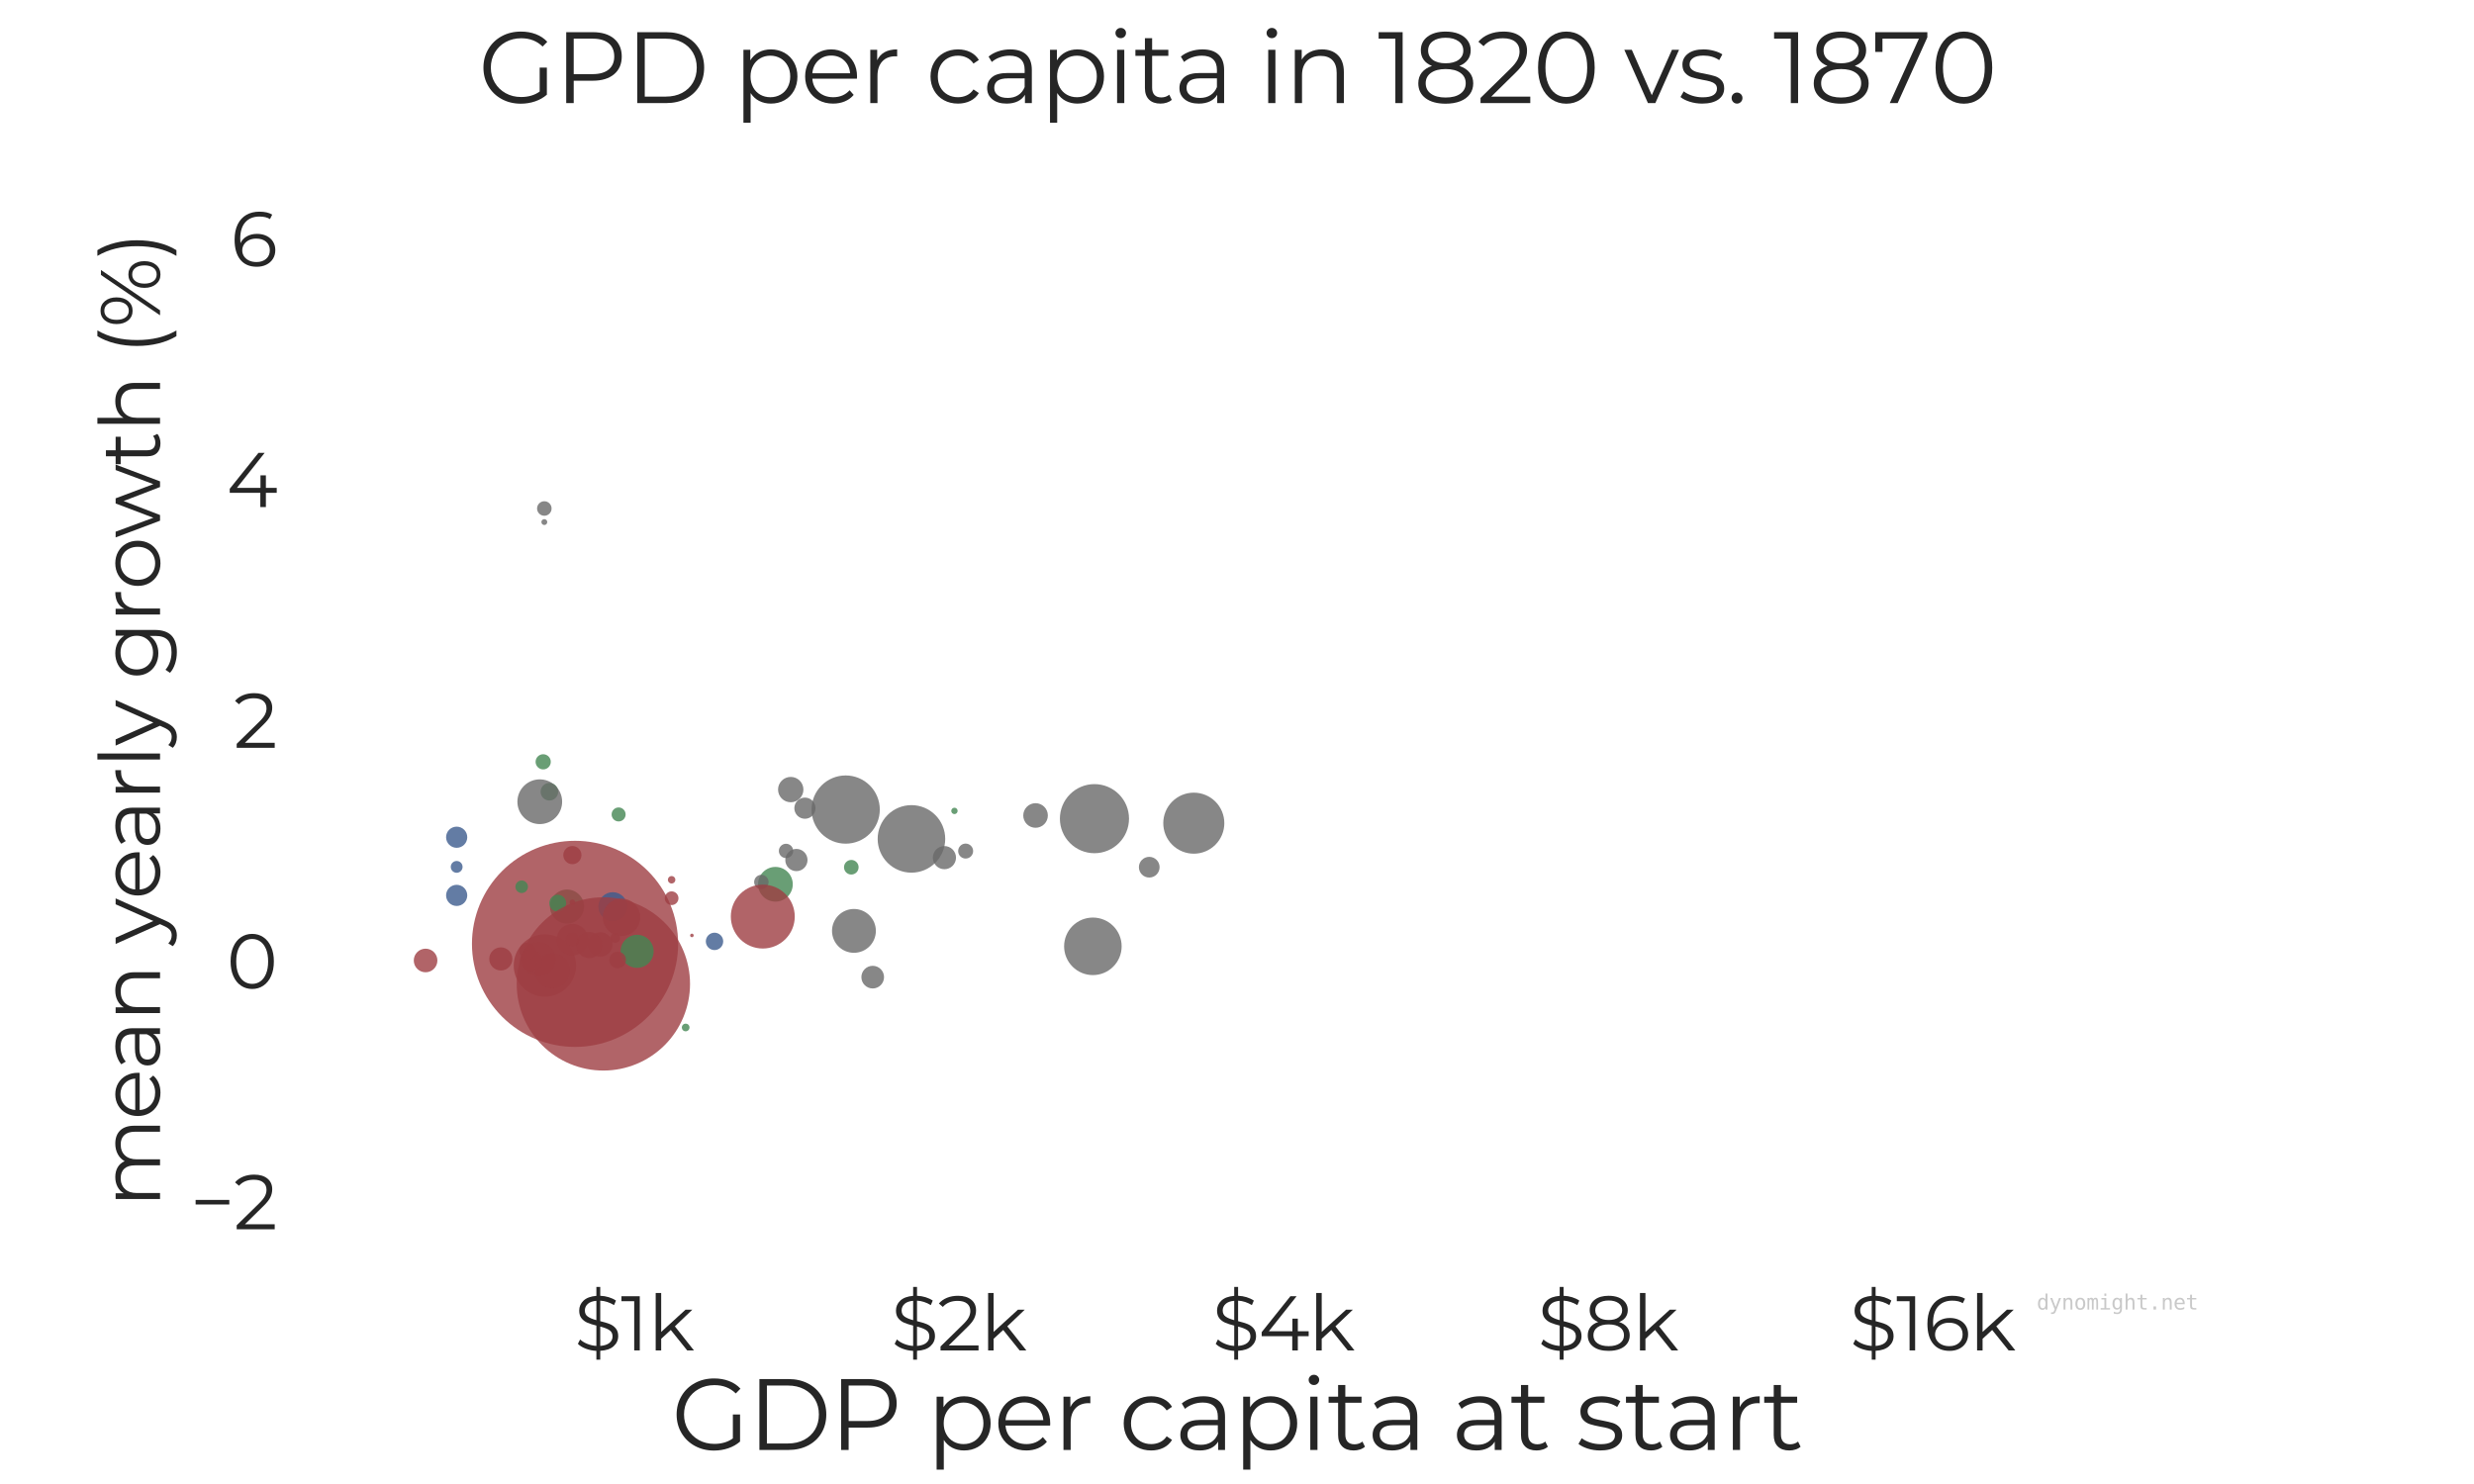 <?xml version="1.0" encoding="utf-8" standalone="no"?>
<!DOCTYPE svg PUBLIC "-//W3C//DTD SVG 1.1//EN"
  "http://www.w3.org/Graphics/SVG/1.1/DTD/svg11.dtd">
<svg height="432pt" version="1.1" viewBox="0 0 720 432" width="720pt" xmlns="http://www.w3.org/2000/svg" xmlns:xlink="http://www.w3.org/1999/xlink">
 <defs>
  <style type="text/css">*{stroke-linecap:butt;stroke-linejoin:round;}</style>
 </defs>
 <g id="figure_1">
  <g id="patch_1">
   <path d="M 0 432 
L 720 432 
L 720 0 
L 0 0 
z
" style="fill:#ffffff;"/>
  </g>
  <g id="axes_1">
   <g id="patch_2">
    <path d="M 90 367.2 
L 648 367.2 
L 648 51.84 
L 90 51.84 
z
" style="fill:#ffffff;"/>
   </g>
   <g id="matplotlib.axis_1">
    <g id="xtick_1">
     <g id="text_1">
      <!-- $1k -->
      <g style="fill:#262626;" transform="translate(167.12 393.111)scale(0.22 -0.22)">
       <defs>
        <path d="M 3635 1184 
Q 3635 691 3257 348 
Q 2880 6 2150 -32 
L 2150 -768 
L 1830 -768 
L 1830 -38 
Q 1363 -13 950 144 
Q 538 301 301 544 
L 486 909 
Q 710 691 1072 544 
Q 1434 397 1830 371 
L 1830 2054 
Q 1389 2163 1094 2288 
Q 800 2413 605 2653 
Q 410 2893 410 3290 
Q 410 3782 768 4118 
Q 1126 4454 1830 4512 
L 1830 5248 
L 2150 5248 
L 2150 4518 
Q 2515 4506 2857 4400 
Q 3200 4294 3450 4122 
L 3290 3744 
Q 3027 3910 2732 4006 
Q 2438 4102 2150 4115 
L 2150 2419 
Q 2624 2304 2925 2185 
Q 3226 2067 3430 1824 
Q 3635 1581 3635 1184 
z
M 877 3302 
Q 877 2970 1123 2797 
Q 1370 2624 1830 2502 
L 1830 4102 
Q 1357 4064 1117 3843 
Q 877 3622 877 3302 
z
M 2150 371 
Q 2656 410 2912 621 
Q 3168 832 3168 1158 
Q 3168 1504 2905 1677 
Q 2643 1850 2150 1971 
L 2150 371 
z
" id="Montserrat-Regular-24" transform="scale(0.016)"/>
        <path d="M 1574 4480 
L 1574 0 
L 1114 0 
L 1114 4070 
L 58 4070 
L 58 4480 
L 1574 4480 
z
" id="Montserrat-Regular-31" transform="scale(0.016)"/>
        <path d="M 1882 1690 
L 1088 960 
L 1088 0 
L 634 0 
L 634 4749 
L 1088 4749 
L 1088 1530 
L 3098 3366 
L 3661 3366 
L 2221 1990 
L 3795 0 
L 3238 0 
L 1882 1690 
z
" id="Montserrat-Regular-6b" transform="scale(0.016)"/>
       </defs>
       <use xlink:href="#Montserrat-Regular-24"/>
       <use x="61.5" xlink:href="#Montserrat-Regular-31"/>
       <use x="97.6" xlink:href="#Montserrat-Regular-6b"/>
      </g>
     </g>
    </g>
    <g id="xtick_2">
     <g id="text_2">
      <!-- $2k -->
      <g style="fill:#262626;" transform="translate(259.309 393.111)scale(0.22 -0.22)">
       <defs>
        <path d="M 3392 410 
L 3392 0 
L 250 0 
L 250 326 
L 2112 2150 
Q 2464 2496 2589 2749 
Q 2714 3002 2714 3258 
Q 2714 3654 2442 3875 
Q 2170 4096 1664 4096 
Q 877 4096 442 3597 
L 115 3878 
Q 378 4186 784 4352 
Q 1190 4518 1702 4518 
Q 2387 4518 2787 4195 
Q 3187 3872 3187 3309 
Q 3187 2963 3033 2643 
Q 2880 2323 2451 1907 
L 928 410 
L 3392 410 
z
" id="Montserrat-Regular-32" transform="scale(0.016)"/>
       </defs>
       <use xlink:href="#Montserrat-Regular-24"/>
       <use x="61.5" xlink:href="#Montserrat-Regular-32"/>
       <use x="118.3" xlink:href="#Montserrat-Regular-6b"/>
      </g>
     </g>
    </g>
    <g id="xtick_3">
     <g id="text_3">
      <!-- $4k -->
      <g style="fill:#262626;" transform="translate(352.752 393.111)scale(0.22 -0.22)">
       <defs>
        <path d="M 4141 1178 
L 3245 1178 
L 3245 0 
L 2784 0 
L 2784 1178 
L 256 1178 
L 256 1510 
L 2630 4480 
L 3142 4480 
L 851 1587 
L 2797 1587 
L 2797 2624 
L 3245 2624 
L 3245 1587 
L 4141 1587 
L 4141 1178 
z
" id="Montserrat-Regular-34" transform="scale(0.016)"/>
       </defs>
       <use xlink:href="#Montserrat-Regular-24"/>
       <use x="61.5" xlink:href="#Montserrat-Regular-34"/>
       <use x="127.6" xlink:href="#Montserrat-Regular-6b"/>
      </g>
     </g>
    </g>
    <g id="xtick_4">
     <g id="text_4">
      <!-- $8k -->
      <g style="fill:#262626;" transform="translate(447.471 393.111)scale(0.22 -0.22)">
       <defs>
        <path d="M 2899 2349 
Q 3322 2208 3549 1926 
Q 3776 1645 3776 1248 
Q 3776 858 3565 566 
Q 3354 275 2960 118 
Q 2566 -38 2035 -38 
Q 1229 -38 768 307 
Q 307 653 307 1248 
Q 307 1651 528 1929 
Q 749 2208 1171 2349 
Q 826 2483 646 2736 
Q 467 2989 467 3334 
Q 467 3878 892 4198 
Q 1318 4518 2035 4518 
Q 2509 4518 2864 4374 
Q 3219 4230 3417 3961 
Q 3616 3693 3616 3334 
Q 3616 2989 3430 2736 
Q 3245 2483 2899 2349 
z
M 928 3322 
Q 928 2950 1222 2732 
Q 1517 2515 2035 2515 
Q 2554 2515 2851 2732 
Q 3149 2950 3149 3315 
Q 3149 3693 2845 3910 
Q 2541 4128 2035 4128 
Q 1523 4128 1225 3910 
Q 928 3693 928 3322 
z
M 2035 352 
Q 2630 352 2966 595 
Q 3302 838 3302 1254 
Q 3302 1670 2966 1910 
Q 2630 2150 2035 2150 
Q 1446 2150 1110 1910 
Q 774 1670 774 1254 
Q 774 832 1107 592 
Q 1440 352 2035 352 
z
" id="Montserrat-Regular-38" transform="scale(0.016)"/>
       </defs>
       <use xlink:href="#Montserrat-Regular-24"/>
       <use x="61.5" xlink:href="#Montserrat-Regular-38"/>
       <use x="125.3" xlink:href="#Montserrat-Regular-6b"/>
      </g>
     </g>
    </g>
    <g id="xtick_5">
     <g id="text_5">
      <!-- $16k -->
      <g style="fill:#262626;" transform="translate(538.284 393.111)scale(0.22 -0.22)">
       <defs>
        <path d="M 2189 2682 
Q 2630 2682 2972 2515 
Q 3315 2349 3507 2045 
Q 3699 1741 3699 1338 
Q 3699 928 3500 614 
Q 3302 301 2953 131 
Q 2605 -38 2170 -38 
Q 1280 -38 806 547 
Q 333 1133 333 2202 
Q 333 2950 589 3468 
Q 845 3987 1305 4252 
Q 1766 4518 2381 4518 
Q 3046 4518 3443 4275 
L 3258 3904 
Q 2938 4115 2387 4115 
Q 1645 4115 1222 3644 
Q 800 3174 800 2278 
Q 800 2118 819 1914 
Q 986 2278 1350 2480 
Q 1715 2682 2189 2682 
z
M 2150 352 
Q 2637 352 2941 617 
Q 3245 883 3245 1325 
Q 3245 1766 2941 2028 
Q 2637 2291 2118 2291 
Q 1779 2291 1520 2163 
Q 1261 2035 1113 1811 
Q 966 1587 966 1312 
Q 966 1056 1104 838 
Q 1242 621 1510 486 
Q 1779 352 2150 352 
z
" id="Montserrat-Regular-36" transform="scale(0.016)"/>
       </defs>
       <use xlink:href="#Montserrat-Regular-24"/>
       <use x="61.5" xlink:href="#Montserrat-Regular-31"/>
       <use x="97.6" xlink:href="#Montserrat-Regular-36"/>
       <use x="158.5" xlink:href="#Montserrat-Regular-6b"/>
      </g>
     </g>
    </g>
    <g id="xtick_6"/>
    <g id="xtick_7"/>
    <g id="xtick_8"/>
    <g id="xtick_9"/>
    <g id="xtick_10"/>
    <g id="xtick_11"/>
    <g id="xtick_12"/>
    <g id="xtick_13"/>
    <g id="xtick_14"/>
    <g id="xtick_15"/>
    <g id="xtick_16"/>
    <g id="xtick_17"/>
   </g>
   <g id="matplotlib.axis_2">
    <g id="ytick_1">
     <g id="text_6">
      <!-- −2 -->
      <g style="fill:#262626;" transform="translate(55.355 357.842)scale(0.22 -0.22)">
       <defs>
        <path d="M 448 2426 
L 3232 2426 
L 3232 2048 
L 448 2048 
L 448 2426 
z
" id="Montserrat-Regular-2212" transform="scale(0.016)"/>
       </defs>
       <use xlink:href="#Montserrat-Regular-2212"/>
       <use x="57.5" xlink:href="#Montserrat-Regular-32"/>
      </g>
     </g>
    </g>
    <g id="ytick_2">
     <g id="text_7">
      <!-- 0 -->
      <g style="fill:#262626;" transform="translate(65.935 287.762)scale(0.22 -0.22)">
       <defs>
        <path d="M 2118 -38 
Q 1600 -38 1193 237 
Q 787 512 560 1027 
Q 333 1542 333 2240 
Q 333 2938 560 3453 
Q 787 3968 1193 4243 
Q 1600 4518 2118 4518 
Q 2637 4518 3043 4243 
Q 3450 3968 3680 3453 
Q 3910 2938 3910 2240 
Q 3910 1542 3680 1027 
Q 3450 512 3043 237 
Q 2637 -38 2118 -38 
z
M 2118 384 
Q 2509 384 2806 601 
Q 3104 819 3270 1235 
Q 3437 1651 3437 2240 
Q 3437 2829 3270 3245 
Q 3104 3661 2806 3878 
Q 2509 4096 2118 4096 
Q 1728 4096 1430 3878 
Q 1133 3661 966 3245 
Q 800 2829 800 2240 
Q 800 1651 966 1235 
Q 1133 819 1430 601 
Q 1728 384 2118 384 
z
" id="Montserrat-Regular-30" transform="scale(0.016)"/>
       </defs>
       <use xlink:href="#Montserrat-Regular-30"/>
      </g>
     </g>
    </g>
    <g id="ytick_3">
     <g id="text_8">
      <!-- 2 -->
      <g style="fill:#262626;" transform="translate(68.005 217.682)scale(0.22 -0.22)">
       <use xlink:href="#Montserrat-Regular-32"/>
      </g>
     </g>
    </g>
    <g id="ytick_4">
     <g id="text_9">
      <!-- 4 -->
      <g style="fill:#262626;" transform="translate(65.959 147.602)scale(0.22 -0.22)">
       <use xlink:href="#Montserrat-Regular-34"/>
      </g>
     </g>
    </g>
    <g id="ytick_5">
     <g id="text_10">
      <!-- 6 -->
      <g style="fill:#262626;" transform="translate(67.101 77.522)scale(0.22 -0.22)">
       <use xlink:href="#Montserrat-Regular-36"/>
      </g>
     </g>
    </g>
    <g id="text_11">
     <!-- mean yearly growth (%) -->
     <g style="fill:#262626;" transform="translate(46.577 351.473)rotate(-90)scale(0.24 -0.24)">
      <defs>
       <path d="M 4832 3392 
Q 5466 3392 5827 3027 
Q 6189 2662 6189 1952 
L 6189 0 
L 5734 0 
L 5734 1907 
Q 5734 2432 5481 2707 
Q 5229 2982 4768 2982 
Q 4243 2982 3942 2659 
Q 3642 2336 3642 1766 
L 3642 0 
L 3187 0 
L 3187 1907 
Q 3187 2432 2934 2707 
Q 2682 2982 2214 2982 
Q 1696 2982 1392 2659 
Q 1088 2336 1088 1766 
L 1088 0 
L 634 0 
L 634 3366 
L 1069 3366 
L 1069 2752 
Q 1248 3059 1568 3225 
Q 1888 3392 2304 3392 
Q 2726 3392 3036 3213 
Q 3347 3034 3501 2682 
Q 3686 3014 4035 3203 
Q 4384 3392 4832 3392 
z
" id="Montserrat-Regular-6d" transform="scale(0.016)"/>
       <path d="M 3565 1542 
L 749 1542 
Q 787 1018 1152 694 
Q 1517 371 2074 371 
Q 2387 371 2649 483 
Q 2912 595 3104 813 
L 3360 518 
Q 3136 250 2800 109 
Q 2464 -32 2061 -32 
Q 1542 -32 1142 189 
Q 742 410 518 800 
Q 294 1190 294 1683 
Q 294 2176 508 2566 
Q 723 2957 1097 3174 
Q 1472 3392 1939 3392 
Q 2406 3392 2777 3174 
Q 3149 2957 3360 2569 
Q 3571 2182 3571 1683 
L 3565 1542 
z
M 1939 3002 
Q 1453 3002 1123 2691 
Q 794 2381 749 1882 
L 3136 1882 
Q 3091 2381 2761 2691 
Q 2432 3002 1939 3002 
z
" id="Montserrat-Regular-65" transform="scale(0.016)"/>
       <path d="M 1811 3392 
Q 2470 3392 2822 3062 
Q 3174 2733 3174 2086 
L 3174 0 
L 2739 0 
L 2739 525 
Q 2586 262 2288 115 
Q 1990 -32 1581 -32 
Q 1018 -32 685 237 
Q 352 506 352 947 
Q 352 1376 662 1638 
Q 973 1901 1651 1901 
L 2720 1901 
L 2720 2106 
Q 2720 2541 2477 2768 
Q 2234 2995 1766 2995 
Q 1446 2995 1152 2889 
Q 858 2784 646 2598 
L 442 2938 
Q 698 3155 1056 3273 
Q 1414 3392 1811 3392 
z
M 1651 326 
Q 2035 326 2310 502 
Q 2586 678 2720 1011 
L 2720 1562 
L 1664 1562 
Q 800 1562 800 960 
Q 800 666 1024 496 
Q 1248 326 1651 326 
z
" id="Montserrat-Regular-61" transform="scale(0.016)"/>
       <path d="M 2349 3392 
Q 2982 3392 3356 3024 
Q 3731 2656 3731 1952 
L 3731 0 
L 3277 0 
L 3277 1907 
Q 3277 2432 3014 2707 
Q 2752 2982 2266 2982 
Q 1722 2982 1405 2659 
Q 1088 2336 1088 1766 
L 1088 0 
L 634 0 
L 634 3366 
L 1069 3366 
L 1069 2746 
Q 1254 3053 1584 3222 
Q 1914 3392 2349 3392 
z
" id="Montserrat-Regular-6e" transform="scale(0.016)"/>
       <path id="Montserrat-Regular-20" transform="scale(0.016)"/>
       <path d="M 3462 3366 
L 1779 -403 
Q 1574 -877 1305 -1075 
Q 1037 -1274 659 -1274 
Q 416 -1274 205 -1197 
Q -6 -1120 -160 -966 
L 51 -627 
Q 307 -883 666 -883 
Q 896 -883 1059 -755 
Q 1222 -627 1363 -320 
L 1510 6 
L 6 3366 
L 480 3366 
L 1747 506 
L 3014 3366 
L 3462 3366 
z
" id="Montserrat-Regular-79" transform="scale(0.016)"/>
       <path d="M 1069 2707 
Q 1229 3046 1545 3219 
Q 1862 3392 2330 3392 
L 2330 2950 
L 2221 2957 
Q 1690 2957 1389 2630 
Q 1088 2304 1088 1715 
L 1088 0 
L 634 0 
L 634 3366 
L 1069 3366 
L 1069 2707 
z
" id="Montserrat-Regular-72" transform="scale(0.016)"/>
       <path d="M 634 4749 
L 1088 4749 
L 1088 0 
L 634 0 
L 634 4749 
z
" id="Montserrat-Regular-6c" transform="scale(0.016)"/>
       <path d="M 3750 3366 
L 3750 410 
Q 3750 -448 3331 -861 
Q 2912 -1274 2067 -1274 
Q 1600 -1274 1181 -1136 
Q 762 -998 499 -755 
L 730 -410 
Q 973 -627 1321 -748 
Q 1670 -870 2054 -870 
Q 2694 -870 2995 -572 
Q 3296 -275 3296 352 
L 3296 781 
Q 3085 461 2742 294 
Q 2400 128 1984 128 
Q 1510 128 1123 336 
Q 736 544 515 918 
Q 294 1293 294 1766 
Q 294 2240 515 2611 
Q 736 2982 1120 3187 
Q 1504 3392 1984 3392 
Q 2413 3392 2758 3219 
Q 3104 3046 3315 2720 
L 3315 3366 
L 3750 3366 
z
M 2029 531 
Q 2394 531 2688 688 
Q 2982 845 3145 1126 
Q 3309 1408 3309 1766 
Q 3309 2125 3145 2403 
Q 2982 2682 2691 2838 
Q 2400 2995 2029 2995 
Q 1664 2995 1373 2841 
Q 1082 2688 918 2406 
Q 755 2125 755 1766 
Q 755 1408 918 1126 
Q 1082 845 1373 688 
Q 1664 531 2029 531 
z
" id="Montserrat-Regular-67" transform="scale(0.016)"/>
       <path d="M 2010 -32 
Q 1523 -32 1132 189 
Q 742 410 518 800 
Q 294 1190 294 1683 
Q 294 2176 518 2566 
Q 742 2957 1132 3174 
Q 1523 3392 2010 3392 
Q 2496 3392 2886 3174 
Q 3277 2957 3497 2566 
Q 3718 2176 3718 1683 
Q 3718 1190 3497 800 
Q 3277 410 2886 189 
Q 2496 -32 2010 -32 
z
M 2010 371 
Q 2368 371 2653 534 
Q 2938 698 3098 998 
Q 3258 1299 3258 1683 
Q 3258 2067 3098 2368 
Q 2938 2669 2653 2832 
Q 2368 2995 2010 2995 
Q 1651 2995 1366 2832 
Q 1082 2669 918 2368 
Q 755 2067 755 1683 
Q 755 1299 918 998 
Q 1082 698 1366 534 
Q 1651 371 2010 371 
z
" id="Montserrat-Regular-6f" transform="scale(0.016)"/>
       <path d="M 5574 3366 
L 4301 0 
L 3872 0 
L 2810 2758 
L 1747 0 
L 1318 0 
L 51 3366 
L 486 3366 
L 1542 506 
L 2624 3366 
L 3014 3366 
L 4090 506 
L 5158 3366 
L 5574 3366 
z
" id="Montserrat-Regular-77" transform="scale(0.016)"/>
       <path d="M 2406 205 
Q 2278 90 2089 29 
Q 1901 -32 1696 -32 
Q 1222 -32 966 224 
Q 710 480 710 947 
L 710 2982 
L 109 2982 
L 109 3366 
L 710 3366 
L 710 4102 
L 1165 4102 
L 1165 3366 
L 2189 3366 
L 2189 2982 
L 1165 2982 
L 1165 973 
Q 1165 672 1315 515 
Q 1466 358 1747 358 
Q 1888 358 2019 403 
Q 2150 448 2246 531 
L 2406 205 
z
" id="Montserrat-Regular-74" transform="scale(0.016)"/>
       <path d="M 2349 3392 
Q 2982 3392 3356 3024 
Q 3731 2656 3731 1952 
L 3731 0 
L 3277 0 
L 3277 1907 
Q 3277 2432 3014 2707 
Q 2752 2982 2266 2982 
Q 1722 2982 1405 2659 
Q 1088 2336 1088 1766 
L 1088 0 
L 634 0 
L 634 4749 
L 1088 4749 
L 1088 2778 
Q 1274 3072 1600 3232 
Q 1926 3392 2349 3392 
z
" id="Montserrat-Regular-68" transform="scale(0.016)"/>
       <path d="M 1408 -1242 
Q 1050 -653 858 112 
Q 666 877 666 1754 
Q 666 2630 858 3401 
Q 1050 4173 1408 4749 
L 1843 4749 
Q 1466 4102 1290 3360 
Q 1114 2618 1114 1754 
Q 1114 890 1290 147 
Q 1466 -595 1843 -1242 
L 1408 -1242 
z
" id="Montserrat-Regular-28" transform="scale(0.016)"/>
       <path d="M 1280 2080 
Q 826 2080 547 2416 
Q 269 2752 269 3296 
Q 269 3840 547 4176 
Q 826 4512 1280 4512 
Q 1728 4512 2009 4179 
Q 2291 3846 2291 3296 
Q 2291 2746 2009 2413 
Q 1728 2080 1280 2080 
z
M 3994 4480 
L 4371 4480 
L 1312 0 
L 934 0 
L 3994 4480 
z
M 1280 2368 
Q 1594 2368 1782 2614 
Q 1971 2861 1971 3296 
Q 1971 3731 1782 3977 
Q 1594 4224 1280 4224 
Q 960 4224 774 3974 
Q 589 3725 589 3296 
Q 589 2867 774 2617 
Q 960 2368 1280 2368 
z
M 4026 -32 
Q 3578 -32 3296 304 
Q 3014 640 3014 1184 
Q 3014 1728 3296 2064 
Q 3578 2400 4026 2400 
Q 4480 2400 4758 2064 
Q 5037 1728 5037 1184 
Q 5037 640 4758 304 
Q 4480 -32 4026 -32 
z
M 4026 256 
Q 4346 256 4531 505 
Q 4717 755 4717 1184 
Q 4717 1613 4531 1862 
Q 4346 2112 4026 2112 
Q 3712 2112 3523 1865 
Q 3334 1619 3334 1184 
Q 3334 749 3523 502 
Q 3712 256 4026 256 
z
" id="Montserrat-Regular-25" transform="scale(0.016)"/>
       <path d="M 256 -1242 
Q 634 -595 813 144 
Q 992 883 992 1754 
Q 992 2624 813 3363 
Q 634 4102 256 4749 
L 691 4749 
Q 1050 4173 1245 3401 
Q 1440 2630 1440 1754 
Q 1440 877 1248 109 
Q 1056 -659 691 -1242 
L 256 -1242 
z
" id="Montserrat-Regular-29" transform="scale(0.016)"/>
      </defs>
      <use xlink:href="#Montserrat-Regular-6d"/>
      <use x="106.1" xlink:href="#Montserrat-Regular-65"/>
      <use x="166.5" xlink:href="#Montserrat-Regular-61"/>
      <use x="225.5" xlink:href="#Montserrat-Regular-6e"/>
      <use x="293.2" xlink:href="#Montserrat-Regular-20"/>
      <use x="319.4" xlink:href="#Montserrat-Regular-79"/>
      <use x="373.6" xlink:href="#Montserrat-Regular-65"/>
      <use x="434" xlink:href="#Montserrat-Regular-61"/>
      <use x="493" xlink:href="#Montserrat-Regular-72"/>
      <use x="533.1" xlink:href="#Montserrat-Regular-6c"/>
      <use x="560" xlink:href="#Montserrat-Regular-79"/>
      <use x="614.2" xlink:href="#Montserrat-Regular-20"/>
      <use x="640.4" xlink:href="#Montserrat-Regular-67"/>
      <use x="709" xlink:href="#Montserrat-Regular-72"/>
      <use x="749.1" xlink:href="#Montserrat-Regular-6f"/>
      <use x="811.8" xlink:href="#Montserrat-Regular-77"/>
      <use x="899.7" xlink:href="#Montserrat-Regular-74"/>
      <use x="940.3" xlink:href="#Montserrat-Regular-68"/>
      <use x="1008" xlink:href="#Montserrat-Regular-20"/>
      <use x="1034.2" xlink:href="#Montserrat-Regular-28"/>
      <use x="1067.1" xlink:href="#Montserrat-Regular-25"/>
      <use x="1150" xlink:href="#Montserrat-Regular-29"/>
     </g>
    </g>
   </g>
   <g id="line2d_1">
    <defs>
     <path d="M 0 3.252 
C 0.862 3.252 1.69 2.909 2.3 2.3 
C 2.909 1.69 3.252 0.862 3.252 0 
C 3.252 -0.862 2.909 -1.69 2.3 -2.3 
C 1.69 -2.909 0.862 -3.252 0 -3.252 
C -0.862 -3.252 -1.69 -2.909 -2.3 -2.3 
C -2.909 -1.69 -3.252 -0.862 -3.252 0 
C -3.252 0.862 -2.909 1.69 -2.3 2.3 
C -1.69 2.909 -0.862 3.252 0 3.252 
z
" id="mbe085366d9" style="stroke:#000000;stroke-opacity:0;"/>
    </defs>
    <g clip-path="url(#pda71db6615)">
     <use style="fill:#9d3e42;fill-opacity:0.8;stroke:#000000;stroke-opacity:0;" x="0" xlink:href="#mbe085366d9" y="0"/>
    </g>
   </g>
   <g id="line2d_2"/>
   <g id="line2d_3">
    <defs>
     <path d="M 0 1.231 
C 0.327 1.231 0.64 1.101 0.871 0.871 
C 1.101 0.64 1.231 0.327 1.231 0 
C 1.231 -0.327 1.101 -0.64 0.871 -0.871 
C 0.64 -1.101 0.327 -1.231 0 -1.231 
C -0.327 -1.231 -0.64 -1.101 -0.871 -0.871 
C -1.101 -0.64 -1.231 -0.327 -1.231 0 
C -1.231 0.327 -1.101 0.64 -0.871 0.871 
C -0.64 1.101 -0.327 1.231 0 1.231 
z
" id="me4fcd4253f" style="stroke:#000000;stroke-opacity:0;"/>
    </defs>
    <g clip-path="url(#pda71db6615)">
     <use style="fill:#696969;fill-opacity:0.8;stroke:#000000;stroke-opacity:0;" x="0" xlink:href="#me4fcd4253f" y="0"/>
    </g>
   </g>
   <g id="line2d_4"/>
   <g id="line2d_5">
    <defs>
     <path d="M 0 2.125 
C 0.564 2.125 1.104 1.901 1.503 1.503 
C 1.901 1.104 2.125 0.564 2.125 0 
C 2.125 -0.564 1.901 -1.104 1.503 -1.503 
C 1.104 -1.901 0.564 -2.125 0 -2.125 
C -0.564 -2.125 -1.104 -1.901 -1.503 -1.503 
C -1.901 -1.104 -2.125 -0.564 -2.125 0 
C -2.125 0.564 -1.901 1.104 -1.503 1.503 
C -1.104 1.901 -0.564 2.125 0 2.125 
z
" id="m3dd070bb3c" style="stroke:#000000;stroke-opacity:0;"/>
    </defs>
    <g clip-path="url(#pda71db6615)">
     <use style="fill:#448653;fill-opacity:0.8;stroke:#000000;stroke-opacity:0;" x="247.752" xlink:href="#m3dd070bb3c" y="252.459"/>
    </g>
   </g>
   <g id="line2d_6"/>
   <g id="line2d_7">
    <defs>
     <path d="M 0 2.112 
C 0.56 2.112 1.098 1.89 1.494 1.494 
C 1.89 1.098 2.112 0.56 2.112 0 
C 2.112 -0.56 1.89 -1.098 1.494 -1.494 
C 1.098 -1.89 0.56 -2.112 0 -2.112 
C -0.56 -2.112 -1.098 -1.89 -1.494 -1.494 
C -1.89 -1.098 -2.112 -0.56 -2.112 0 
C -2.112 0.56 -1.89 1.098 -1.494 1.494 
C -1.098 1.89 -0.56 2.112 0 2.112 
z
" id="m338a7fac6a" style="stroke:#000000;stroke-opacity:0;"/>
    </defs>
    <g clip-path="url(#pda71db6615)">
     <use style="fill:#696969;fill-opacity:0.8;stroke:#000000;stroke-opacity:0;" x="158.414" xlink:href="#m338a7fac6a" y="148.027"/>
    </g>
   </g>
   <g id="line2d_8">
    <defs>
     <path d="M 0 3.371 
C 0.894 3.371 1.751 3.016 2.384 2.384 
C 3.016 1.751 3.371 0.894 3.371 0 
C 3.371 -0.894 3.016 -1.751 2.384 -2.384 
C 1.751 -3.016 0.894 -3.371 0 -3.371 
C -0.894 -3.371 -1.751 -3.016 -2.384 -2.384 
C -3.016 -1.751 -3.371 -0.894 -3.371 0 
C -3.371 0.894 -3.016 1.751 -2.384 2.384 
C -1.751 3.016 -0.894 3.371 0 3.371 
z
" id="m1b42a08d32" style="stroke:#000000;stroke-opacity:0;"/>
    </defs>
    <g clip-path="url(#pda71db6615)">
     <use style="fill:#696969;fill-opacity:0.8;stroke:#000000;stroke-opacity:0;" x="274.851" xlink:href="#m1b42a08d32" y="249.664"/>
    </g>
   </g>
   <g id="line2d_9"/>
   <g id="line2d_10"/>
   <g id="line2d_11">
    <defs>
     <path d="M 0 3.579 
C 0.949 3.579 1.86 3.202 2.531 2.531 
C 3.202 1.86 3.579 0.949 3.579 0 
C 3.579 -0.949 3.202 -1.86 2.531 -2.531 
C 1.86 -3.202 0.949 -3.579 0 -3.579 
C -0.949 -3.579 -1.86 -3.202 -2.531 -2.531 
C -3.202 -1.86 -3.579 -0.949 -3.579 0 
C -3.579 0.949 -3.202 1.86 -2.531 2.531 
C -1.86 3.202 -0.949 3.579 0 3.579 
z
" id="m05a4bcd3bd" style="stroke:#000000;stroke-opacity:0;"/>
    </defs>
    <g clip-path="url(#pda71db6615)">
     <use style="fill:#696969;fill-opacity:0.8;stroke:#000000;stroke-opacity:0;" x="301.374" xlink:href="#m05a4bcd3bd" y="237.39"/>
    </g>
   </g>
   <g id="line2d_12"/>
   <g id="line2d_13"/>
   <g id="line2d_14"/>
   <g id="line2d_15">
    <defs>
     <path d="M 0 2.55 
C 0.676 2.55 1.325 2.281 1.803 1.803 
C 2.281 1.325 2.55 0.676 2.55 0 
C 2.55 -0.676 2.281 -1.325 1.803 -1.803 
C 1.325 -2.281 0.676 -2.55 0 -2.55 
C -0.676 -2.55 -1.325 -2.281 -1.803 -1.803 
C -2.281 -1.325 -2.55 -0.676 -2.55 0 
C -2.55 0.676 -2.281 1.325 -1.803 1.803 
C -1.325 2.281 -0.676 2.55 0 2.55 
z
" id="m7d67fb0c67" style="stroke:#000000;stroke-opacity:0;"/>
    </defs>
    <g clip-path="url(#pda71db6615)">
     <use style="fill:#696969;fill-opacity:0.8;stroke:#000000;stroke-opacity:0;" x="0" xlink:href="#m7d67fb0c67" y="0"/>
    </g>
   </g>
   <g id="line2d_16"/>
   <g id="line2d_17"/>
   <g id="line2d_18"/>
   <g id="line2d_19">
    <defs>
     <path d="M 0 1.939 
C 0.514 1.939 1.007 1.734 1.371 1.371 
C 1.734 1.007 1.939 0.514 1.939 0 
C 1.939 -0.514 1.734 -1.007 1.371 -1.371 
C 1.007 -1.734 0.514 -1.939 0 -1.939 
C -0.514 -1.939 -1.007 -1.734 -1.371 -1.371 
C -1.734 -1.007 -1.939 -0.514 -1.939 0 
C -1.939 0.514 -1.734 1.007 -1.371 1.371 
C -1.007 1.734 -0.514 1.939 0 1.939 
z
" id="m6c83d5ed0c" style="stroke:#000000;stroke-opacity:0;"/>
    </defs>
    <g clip-path="url(#pda71db6615)">
     <use style="fill:#448653;fill-opacity:0.8;stroke:#000000;stroke-opacity:0;" x="0" xlink:href="#m6c83d5ed0c" y="0"/>
    </g>
   </g>
   <g id="line2d_20">
    <defs>
     <path d="M 0 4.963 
C 1.316 4.963 2.579 4.44 3.509 3.509 
C 4.44 2.579 4.963 1.316 4.963 0 
C 4.963 -1.316 4.44 -2.579 3.509 -3.509 
C 2.579 -4.44 1.316 -4.963 0 -4.963 
C -1.316 -4.963 -2.579 -4.44 -3.509 -3.509 
C -4.44 -2.579 -4.963 -1.316 -4.963 0 
C -4.963 1.316 -4.44 2.579 -3.509 3.509 
C -2.579 4.44 -1.316 4.963 0 4.963 
z
" id="mde59116192" style="stroke:#000000;stroke-opacity:0;"/>
    </defs>
    <g clip-path="url(#pda71db6615)">
     <use style="fill:#448653;fill-opacity:0.8;stroke:#000000;stroke-opacity:0;" x="165.016" xlink:href="#mde59116192" y="263.911"/>
    </g>
   </g>
   <g id="line2d_21"/>
   <g id="line2d_22"/>
   <g id="line2d_23"/>
   <g id="line2d_24">
    <defs>
     <path d="M 0 3.083 
C 0.818 3.083 1.602 2.758 2.18 2.18 
C 2.758 1.602 3.083 0.818 3.083 0 
C 3.083 -0.818 2.758 -1.602 2.18 -2.18 
C 1.602 -2.758 0.818 -3.083 0 -3.083 
C -0.818 -3.083 -1.602 -2.758 -2.18 -2.18 
C -2.758 -1.602 -3.083 -0.818 -3.083 0 
C -3.083 0.818 -2.758 1.602 -2.18 2.18 
C -1.602 2.758 -0.818 3.083 0 3.083 
z
" id="m90dc7ba072" style="stroke:#000000;stroke-opacity:0;"/>
    </defs>
    <g clip-path="url(#pda71db6615)">
     <use style="fill:#696969;fill-opacity:0.8;stroke:#000000;stroke-opacity:0;" x="234.256" xlink:href="#m90dc7ba072" y="235.266"/>
    </g>
   </g>
   <g id="line2d_25">
    <defs>
     <path d="M 0 2.584 
C 0.685 2.584 1.342 2.311 1.827 1.827 
C 2.311 1.342 2.584 0.685 2.584 0 
C 2.584 -0.685 2.311 -1.342 1.827 -1.827 
C 1.342 -2.311 0.685 -2.584 0 -2.584 
C -0.685 -2.584 -1.342 -2.311 -1.827 -1.827 
C -2.311 -1.342 -2.584 -0.685 -2.584 0 
C -2.584 0.685 -2.311 1.342 -1.827 1.827 
C -1.342 2.311 -0.685 2.584 0 2.584 
z
" id="m3a8b10dd2a" style="stroke:#000000;stroke-opacity:0;"/>
    </defs>
    <g clip-path="url(#pda71db6615)">
     <use style="fill:#696969;fill-opacity:0.8;stroke:#000000;stroke-opacity:0;" x="0" xlink:href="#m3a8b10dd2a" y="0"/>
    </g>
   </g>
   <g id="line2d_26">
    <defs>
     <path d="M 0 2.211 
C 0.586 2.211 1.149 1.978 1.564 1.564 
C 1.978 1.149 2.211 0.586 2.211 0 
C 2.211 -0.586 1.978 -1.149 1.564 -1.564 
C 1.149 -1.978 0.586 -2.211 0 -2.211 
C -0.586 -2.211 -1.149 -1.978 -1.564 -1.564 
C -1.978 -1.149 -2.211 -0.586 -2.211 0 
C -2.211 0.586 -1.978 1.149 -1.564 1.564 
C -1.149 1.978 -0.586 2.211 0 2.211 
z
" id="mbf7f043945" style="stroke:#000000;stroke-opacity:0;"/>
    </defs>
    <g clip-path="url(#pda71db6615)">
     <use style="fill:#448653;fill-opacity:0.8;stroke:#000000;stroke-opacity:0;" x="158.083" xlink:href="#mbf7f043945" y="221.771"/>
    </g>
   </g>
   <g id="line2d_27">
    <defs>
     <path d="M 0 30 
C 7.956 30 15.587 26.839 21.213 21.213 
C 26.839 15.587 30 7.956 30 0 
C 30 -7.956 26.839 -15.587 21.213 -21.213 
C 15.587 -26.839 7.956 -30 0 -30 
C -7.956 -30 -15.587 -26.839 -21.213 -21.213 
C -26.839 -15.587 -30 -7.956 -30 0 
C -30 7.956 -26.839 15.587 -21.213 21.213 
C -15.587 26.839 -7.956 30 0 30 
z
" id="m8b0402b230" style="stroke:#000000;stroke-opacity:0;"/>
    </defs>
    <g clip-path="url(#pda71db6615)">
     <use style="fill:#9d3e42;fill-opacity:0.8;stroke:#000000;stroke-opacity:0;" x="167.353" xlink:href="#m8b0402b230" y="274.762"/>
    </g>
   </g>
   <g id="line2d_28"/>
   <g id="line2d_29"/>
   <g id="line2d_30"/>
   <g id="line2d_31"/>
   <g id="line2d_32">
    <defs>
     <path d="M 0 2.452 
C 0.65 2.452 1.274 2.194 1.734 1.734 
C 2.194 1.274 2.452 0.65 2.452 0 
C 2.452 -0.65 2.194 -1.274 1.734 -1.734 
C 1.274 -2.194 0.65 -2.452 0 -2.452 
C -0.65 -2.452 -1.274 -2.194 -1.734 -1.734 
C -2.194 -1.274 -2.452 -0.65 -2.452 0 
C -2.452 0.65 -2.194 1.274 -1.734 1.734 
C -1.274 2.194 -0.65 2.452 0 2.452 
z
" id="m41156cae36" style="stroke:#000000;stroke-opacity:0;"/>
    </defs>
    <g clip-path="url(#pda71db6615)">
     <use style="fill:#448653;fill-opacity:0.8;stroke:#000000;stroke-opacity:0;" x="162.317" xlink:href="#m41156cae36" y="262.908"/>
    </g>
   </g>
   <g id="line2d_33"/>
   <g id="line2d_34"/>
   <g id="line2d_35">
    <defs>
     <path d="M 0 0.587 
C 0.156 0.587 0.305 0.525 0.415 0.415 
C 0.525 0.305 0.587 0.156 0.587 0 
C 0.587 -0.156 0.525 -0.305 0.415 -0.415 
C 0.305 -0.525 0.156 -0.587 0 -0.587 
C -0.156 -0.587 -0.305 -0.525 -0.415 -0.415 
C -0.525 -0.305 -0.587 -0.156 -0.587 0 
C -0.587 0.156 -0.525 0.305 -0.415 0.415 
C -0.305 0.525 -0.156 0.587 0 0.587 
z
" id="m55c7c1ac5d" style="stroke:#000000;stroke-opacity:0;"/>
    </defs>
    <g clip-path="url(#pda71db6615)">
     <use style="fill:#448653;fill-opacity:0.8;stroke:#000000;stroke-opacity:0;" x="0" xlink:href="#m55c7c1ac5d" y="0"/>
    </g>
   </g>
   <g id="line2d_36">
    <defs>
     <path d="M 0 5.053 
C 1.34 5.053 2.625 4.52 3.573 3.573 
C 4.52 2.625 5.053 1.34 5.053 0 
C 5.053 -1.34 4.52 -2.625 3.573 -3.573 
C 2.625 -4.52 1.34 -5.053 0 -5.053 
C -1.34 -5.053 -2.625 -4.52 -3.573 -3.573 
C -4.52 -2.625 -5.053 -1.34 -5.053 0 
C -5.053 1.34 -4.52 2.625 -3.573 3.573 
C -2.625 4.52 -1.34 5.053 0 5.053 
z
" id="m3f428db547" style="stroke:#000000;stroke-opacity:0;"/>
    </defs>
    <g clip-path="url(#pda71db6615)">
     <use style="fill:#448653;fill-opacity:0.8;stroke:#000000;stroke-opacity:0;" x="225.668" xlink:href="#m3f428db547" y="257.416"/>
    </g>
   </g>
   <g id="line2d_37">
    <defs>
     <path d="M 0 1.829 
C 0.485 1.829 0.95 1.636 1.293 1.293 
C 1.636 0.95 1.829 0.485 1.829 0 
C 1.829 -0.485 1.636 -0.95 1.293 -1.293 
C 0.95 -1.636 0.485 -1.829 0 -1.829 
C -0.485 -1.829 -0.95 -1.636 -1.293 -1.293 
C -1.636 -0.95 -1.829 -0.485 -1.829 0 
C -1.829 0.485 -1.636 0.95 -1.293 1.293 
C -0.95 1.636 -0.485 1.829 0 1.829 
z
" id="mabb1092658" style="stroke:#000000;stroke-opacity:0;"/>
    </defs>
    <g clip-path="url(#pda71db6615)">
     <use style="fill:#448653;fill-opacity:0.8;stroke:#000000;stroke-opacity:0;" x="151.822" xlink:href="#mabb1092658" y="258.138"/>
    </g>
   </g>
   <g id="line2d_38"/>
   <g id="line2d_39"/>
   <g id="line2d_40">
    <defs>
     <path d="M 0 9.931 
C 2.634 9.931 5.16 8.885 7.022 7.022 
C 8.885 5.16 9.931 2.634 9.931 0 
C 9.931 -2.634 8.885 -5.16 7.022 -7.022 
C 5.16 -8.885 2.634 -9.931 0 -9.931 
C -2.634 -9.931 -5.16 -8.885 -7.022 -7.022 
C -8.885 -5.16 -9.931 -2.634 -9.931 0 
C -9.931 2.634 -8.885 5.16 -7.022 7.022 
C -5.16 8.885 -2.634 9.931 0 9.931 
z
" id="m00a9a8c11f" style="stroke:#000000;stroke-opacity:0;"/>
    </defs>
    <g clip-path="url(#pda71db6615)">
     <use style="fill:#696969;fill-opacity:0.8;stroke:#000000;stroke-opacity:0;" x="246.115" xlink:href="#m00a9a8c11f" y="235.667"/>
    </g>
   </g>
   <g id="line2d_41"/>
   <g id="line2d_42">
    <defs>
     <path d="M 0 0.112 
C 0.03 0.112 0.058 0.1 0.079 0.079 
C 0.1 0.058 0.112 0.03 0.112 0 
C 0.112 -0.03 0.1 -0.058 0.079 -0.079 
C 0.058 -0.1 0.03 -0.112 0 -0.112 
C -0.03 -0.112 -0.058 -0.1 -0.079 -0.079 
C -0.1 -0.058 -0.112 -0.03 -0.112 0 
C -0.112 0.03 -0.1 0.058 -0.079 0.079 
C -0.058 0.1 -0.03 0.112 0 0.112 
z
" id="mc100e85709" style="stroke:#000000;stroke-opacity:0;"/>
    </defs>
    <g clip-path="url(#pda71db6615)">
     <use style="fill:#448653;fill-opacity:0.8;stroke:#000000;stroke-opacity:0;" x="0" xlink:href="#mc100e85709" y="0"/>
    </g>
   </g>
   <g id="line2d_43">
    <defs>
     <path d="M 0 2.179 
C 0.578 2.179 1.132 1.949 1.541 1.541 
C 1.949 1.132 2.179 0.578 2.179 0 
C 2.179 -0.578 1.949 -1.132 1.541 -1.541 
C 1.132 -1.949 0.578 -2.179 0 -2.179 
C -0.578 -2.179 -1.132 -1.949 -1.541 -1.541 
C -1.949 -1.132 -2.179 -0.578 -2.179 0 
C -2.179 0.578 -1.949 1.132 -1.541 1.541 
C -1.132 1.949 -0.578 2.179 0 2.179 
z
" id="md5dad4c682" style="stroke:#000000;stroke-opacity:0;"/>
    </defs>
    <g clip-path="url(#pda71db6615)">
     <use style="fill:#696969;fill-opacity:0.8;stroke:#000000;stroke-opacity:0;" x="281.028" xlink:href="#md5dad4c682" y="247.75"/>
    </g>
   </g>
   <g id="line2d_44"/>
   <g id="line2d_45">
    <defs>
     <path d="M 0 3.081 
C 0.817 3.081 1.601 2.756 2.179 2.179 
C 2.756 1.601 3.081 0.817 3.081 0 
C 3.081 -0.817 2.756 -1.601 2.179 -2.179 
C 1.601 -2.756 0.817 -3.081 0 -3.081 
C -0.817 -3.081 -1.601 -2.756 -2.179 -2.179 
C -2.756 -1.601 -3.081 -0.817 -3.081 0 
C -3.081 0.817 -2.756 1.601 -2.179 2.179 
C -1.601 2.756 -0.817 3.081 0 3.081 
z
" id="m45342fd33c" style="stroke:#000000;stroke-opacity:0;"/>
    </defs>
    <g clip-path="url(#pda71db6615)">
     <use style="fill:#3d5b8d;fill-opacity:0.8;stroke:#000000;stroke-opacity:0;" x="132.904" xlink:href="#m45342fd33c" y="243.721"/>
    </g>
   </g>
   <g id="line2d_46">
    <defs>
     <path d="M 0 1.596 
C 0.423 1.596 0.829 1.428 1.128 1.128 
C 1.428 0.829 1.596 0.423 1.596 0 
C 1.596 -0.423 1.428 -0.829 1.128 -1.128 
C 0.829 -1.428 0.423 -1.596 0 -1.596 
C -0.423 -1.596 -0.829 -1.428 -1.128 -1.128 
C -1.428 -0.829 -1.596 -0.423 -1.596 0 
C -1.596 0.423 -1.428 0.829 -1.128 1.128 
C -0.829 1.428 -0.423 1.596 0 1.596 
z
" id="m26eb844615" style="stroke:#000000;stroke-opacity:0;"/>
    </defs>
    <g clip-path="url(#pda71db6615)">
     <use style="fill:#448653;fill-opacity:0.8;stroke:#000000;stroke-opacity:0;" x="0" xlink:href="#m26eb844615" y="0"/>
    </g>
   </g>
   <g id="line2d_47">
    <defs>
     <path d="M 0 4.21 
C 1.116 4.21 2.187 3.766 2.977 2.977 
C 3.766 2.187 4.21 1.116 4.21 0 
C 4.21 -1.116 3.766 -2.187 2.977 -2.977 
C 2.187 -3.766 1.116 -4.21 0 -4.21 
C -1.116 -4.21 -2.187 -3.766 -2.977 -2.977 
C -3.766 -2.187 -4.21 -1.116 -4.21 0 
C -4.21 1.116 -3.766 2.187 -2.977 2.977 
C -2.187 3.766 -1.116 4.21 0 4.21 
z
" id="m6dc9ec9ce2" style="stroke:#000000;stroke-opacity:0;"/>
    </defs>
    <g clip-path="url(#pda71db6615)">
     <use style="fill:#3d5b8d;fill-opacity:0.8;stroke:#000000;stroke-opacity:0;" x="178.333" xlink:href="#m6dc9ec9ce2" y="263.927"/>
    </g>
   </g>
   <g id="line2d_48">
    <defs>
     <path d="M 0 6.382 
C 1.693 6.382 3.316 5.709 4.513 4.513 
C 5.709 3.316 6.382 1.693 6.382 0 
C 6.382 -1.693 5.709 -3.316 4.513 -4.513 
C 3.316 -5.709 1.693 -6.382 0 -6.382 
C -1.693 -6.382 -3.316 -5.709 -4.513 -4.513 
C -5.709 -3.316 -6.382 -1.693 -6.382 0 
C -6.382 1.693 -5.709 3.316 -4.513 4.513 
C -3.316 5.709 -1.693 6.382 0 6.382 
z
" id="m36c12d84af" style="stroke:#000000;stroke-opacity:0;"/>
    </defs>
    <g clip-path="url(#pda71db6615)">
     <use style="fill:#696969;fill-opacity:0.8;stroke:#000000;stroke-opacity:0;" x="248.521" xlink:href="#m36c12d84af" y="270.986"/>
    </g>
   </g>
   <g id="line2d_49"/>
   <g id="line2d_50"/>
   <g id="line2d_51">
    <defs>
     <path d="M 0 2.1 
C 0.557 2.1 1.091 1.879 1.485 1.485 
C 1.879 1.091 2.1 0.557 2.1 0 
C 2.1 -0.557 1.879 -1.091 1.485 -1.485 
C 1.091 -1.879 0.557 -2.1 0 -2.1 
C -0.557 -2.1 -1.091 -1.879 -1.485 -1.485 
C -1.879 -1.091 -2.1 -0.557 -2.1 0 
C -2.1 0.557 -1.879 1.091 -1.485 1.485 
C -1.091 1.879 -0.557 2.1 0 2.1 
z
" id="m91bcc2412b" style="stroke:#000000;stroke-opacity:0;"/>
    </defs>
    <g clip-path="url(#pda71db6615)">
     <use style="fill:#696969;fill-opacity:0.8;stroke:#000000;stroke-opacity:0;" x="221.578" xlink:href="#m91bcc2412b" y="256.759"/>
    </g>
   </g>
   <g id="line2d_52">
    <defs>
     <path d="M 0 9.83 
C 2.607 9.83 5.108 8.795 6.951 6.951 
C 8.795 5.108 9.83 2.607 9.83 0 
C 9.83 -2.607 8.795 -5.108 6.951 -6.951 
C 5.108 -8.795 2.607 -9.83 0 -9.83 
C -2.607 -9.83 -5.108 -8.795 -6.951 -6.951 
C -8.795 -5.108 -9.83 -2.607 -9.83 0 
C -9.83 2.607 -8.795 5.108 -6.951 6.951 
C -5.108 8.795 -2.607 9.83 0 9.83 
z
" id="m40bda2ad2e" style="stroke:#000000;stroke-opacity:0;"/>
    </defs>
    <g clip-path="url(#pda71db6615)">
     <use style="fill:#696969;fill-opacity:0.8;stroke:#000000;stroke-opacity:0;" x="265.253" xlink:href="#m40bda2ad2e" y="244.207"/>
    </g>
   </g>
   <g id="line2d_53"/>
   <g id="line2d_54">
    <defs>
     <path d="M 0 8.885 
C 2.356 8.885 4.616 7.949 6.282 6.282 
C 7.949 4.616 8.885 2.356 8.885 0 
C 8.885 -2.356 7.949 -4.616 6.282 -6.282 
C 4.616 -7.949 2.356 -8.885 0 -8.885 
C -2.356 -8.885 -4.616 -7.949 -6.282 -6.282 
C -7.949 -4.616 -8.885 -2.356 -8.885 0 
C -8.885 2.356 -7.949 4.616 -6.282 6.282 
C -4.616 7.949 -2.356 8.885 0 8.885 
z
" id="mc1c2a1110f" style="stroke:#000000;stroke-opacity:0;"/>
    </defs>
    <g clip-path="url(#pda71db6615)">
     <use style="fill:#696969;fill-opacity:0.8;stroke:#000000;stroke-opacity:0;" x="347.428" xlink:href="#mc1c2a1110f" y="239.631"/>
    </g>
   </g>
   <g id="line2d_55"/>
   <g id="line2d_56">
    <defs>
     <path d="M 0 1.992 
C 0.528 1.992 1.035 1.782 1.409 1.409 
C 1.782 1.035 1.992 0.528 1.992 0 
C 1.992 -0.528 1.782 -1.035 1.409 -1.409 
C 1.035 -1.782 0.528 -1.992 0 -1.992 
C -0.528 -1.992 -1.035 -1.782 -1.409 -1.409 
C -1.782 -1.035 -1.992 -0.528 -1.992 0 
C -1.992 0.528 -1.782 1.035 -1.409 1.409 
C -1.035 1.782 -0.528 1.992 0 1.992 
z
" id="mebe9b909bb" style="stroke:#000000;stroke-opacity:0;"/>
    </defs>
    <g clip-path="url(#pda71db6615)">
     <use style="fill:#3d5b8d;fill-opacity:0.8;stroke:#000000;stroke-opacity:0;" x="0" xlink:href="#mebe9b909bb" y="0"/>
    </g>
   </g>
   <g id="line2d_57"/>
   <g id="line2d_58"/>
   <g id="line2d_59"/>
   <g id="line2d_60"/>
   <g id="line2d_61">
    <defs>
     <path d="M 0 3.032 
C 0.804 3.032 1.575 2.713 2.144 2.144 
C 2.713 1.575 3.032 0.804 3.032 0 
C 3.032 -0.804 2.713 -1.575 2.144 -2.144 
C 1.575 -2.713 0.804 -3.032 0 -3.032 
C -0.804 -3.032 -1.575 -2.713 -2.144 -2.144 
C -2.713 -1.575 -3.032 -0.804 -3.032 0 
C -3.032 0.804 -2.713 1.575 -2.144 2.144 
C -1.575 2.713 -0.804 3.032 0 3.032 
z
" id="m65757bc36b" style="stroke:#000000;stroke-opacity:0;"/>
    </defs>
    <g clip-path="url(#pda71db6615)">
     <use style="fill:#696969;fill-opacity:0.8;stroke:#000000;stroke-opacity:0;" x="0" xlink:href="#m65757bc36b" y="0"/>
    </g>
   </g>
   <g id="line2d_62">
    <defs>
     <path d="M 0 1.648 
C 0.437 1.648 0.856 1.474 1.165 1.165 
C 1.474 0.856 1.648 0.437 1.648 0 
C 1.648 -0.437 1.474 -0.856 1.165 -1.165 
C 0.856 -1.474 0.437 -1.648 0 -1.648 
C -0.437 -1.648 -0.856 -1.474 -1.165 -1.165 
C -1.474 -0.856 -1.648 -0.437 -1.648 0 
C -1.648 0.437 -1.474 0.856 -1.165 1.165 
C -0.856 1.474 -0.437 1.648 0 1.648 
z
" id="m9c31ed94c7" style="stroke:#000000;stroke-opacity:0;"/>
    </defs>
    <g clip-path="url(#pda71db6615)">
     <use style="fill:#448653;fill-opacity:0.8;stroke:#000000;stroke-opacity:0;" x="0" xlink:href="#m9c31ed94c7" y="0"/>
    </g>
   </g>
   <g id="line2d_63">
    <defs>
     <path d="M 0 0.519 
C 0.138 0.519 0.269 0.464 0.367 0.367 
C 0.464 0.269 0.519 0.138 0.519 0 
C 0.519 -0.138 0.464 -0.269 0.367 -0.367 
C 0.269 -0.464 0.138 -0.519 0 -0.519 
C -0.138 -0.519 -0.269 -0.464 -0.367 -0.367 
C -0.464 -0.269 -0.519 -0.138 -0.519 0 
C -0.519 0.138 -0.464 0.269 -0.367 0.367 
C -0.269 0.464 -0.138 0.519 0 0.519 
z
" id="m6b48edfb3e" style="stroke:#000000;stroke-opacity:0;"/>
    </defs>
    <g clip-path="url(#pda71db6615)">
     <use style="fill:#9d3e42;fill-opacity:0.8;stroke:#000000;stroke-opacity:0;" x="201.363" xlink:href="#m6b48edfb3e" y="272.308"/>
    </g>
   </g>
   <g id="line2d_64">
    <defs>
     <path d="M 0 1.008 
C 0.267 1.008 0.524 0.902 0.713 0.713 
C 0.902 0.524 1.008 0.267 1.008 0 
C 1.008 -0.267 0.902 -0.524 0.713 -0.713 
C 0.524 -0.902 0.267 -1.008 0 -1.008 
C -0.267 -1.008 -0.524 -0.902 -0.713 -0.713 
C -0.902 -0.524 -1.008 -0.267 -1.008 0 
C -1.008 0.267 -0.902 0.524 -0.713 0.713 
C -0.524 0.902 -0.267 1.008 0 1.008 
z
" id="m1633b2e0e2" style="stroke:#000000;stroke-opacity:0;"/>
    </defs>
    <g clip-path="url(#pda71db6615)">
     <use style="fill:#448653;fill-opacity:0.8;stroke:#000000;stroke-opacity:0;" x="0" xlink:href="#m1633b2e0e2" y="0"/>
    </g>
   </g>
   <g id="line2d_65"/>
   <g id="line2d_66">
    <defs>
     <path d="M 0 1.7 
C 0.451 1.7 0.883 1.521 1.202 1.202 
C 1.521 0.883 1.7 0.451 1.7 0 
C 1.7 -0.451 1.521 -0.883 1.202 -1.202 
C 0.883 -1.521 0.451 -1.7 0 -1.7 
C -0.451 -1.7 -0.883 -1.521 -1.202 -1.202 
C -1.521 -0.883 -1.7 -0.451 -1.7 0 
C -1.7 0.451 -1.521 0.883 -1.202 1.202 
C -0.883 1.521 -0.451 1.7 0 1.7 
z
" id="md9c210cbc4" style="stroke:#000000;stroke-opacity:0;"/>
    </defs>
    <g clip-path="url(#pda71db6615)">
     <use style="fill:#448653;fill-opacity:0.8;stroke:#000000;stroke-opacity:0;" x="0" xlink:href="#md9c210cbc4" y="0"/>
    </g>
   </g>
   <g id="line2d_67">
    <defs>
     <path d="M 0 3.857 
C 1.023 3.857 2.004 3.45 2.727 2.727 
C 3.45 2.004 3.857 1.023 3.857 0 
C 3.857 -1.023 3.45 -2.004 2.727 -2.727 
C 2.004 -3.45 1.023 -3.857 0 -3.857 
C -1.023 -3.857 -2.004 -3.45 -2.727 -2.727 
C -3.45 -2.004 -3.857 -1.023 -3.857 0 
C -3.857 1.023 -3.45 2.004 -2.727 2.727 
C -2.004 3.45 -1.023 3.857 0 3.857 
z
" id="m0df944cec7" style="stroke:#000000;stroke-opacity:0;"/>
    </defs>
    <g clip-path="url(#pda71db6615)">
     <use style="fill:#696969;fill-opacity:0.8;stroke:#000000;stroke-opacity:0;" x="0" xlink:href="#m0df944cec7" y="0"/>
    </g>
   </g>
   <g id="line2d_68">
    <defs>
     <path d="M 0 9.073 
C 2.406 9.073 4.714 8.117 6.415 6.415 
C 8.117 4.714 9.073 2.406 9.073 0 
C 9.073 -2.406 8.117 -4.714 6.415 -6.415 
C 4.714 -8.117 2.406 -9.073 0 -9.073 
C -2.406 -9.073 -4.714 -8.117 -6.415 -6.415 
C -8.117 -4.714 -9.073 -2.406 -9.073 0 
C -9.073 2.406 -8.117 4.714 -6.415 6.415 
C -4.714 8.117 -2.406 9.073 0 9.073 
z
" id="md49b733c34" style="stroke:#000000;stroke-opacity:0;"/>
    </defs>
    <g clip-path="url(#pda71db6615)">
     <use style="fill:#9d3e42;fill-opacity:0.8;stroke:#000000;stroke-opacity:0;" x="158.578" xlink:href="#md49b733c34" y="281.055"/>
    </g>
   </g>
   <g id="line2d_69">
    <defs>
     <path d="M 0 25.22 
C 6.688 25.22 13.104 22.562 17.833 17.833 
C 22.562 13.104 25.22 6.688 25.22 0 
C 25.22 -6.688 22.562 -13.104 17.833 -17.833 
C 13.104 -22.562 6.688 -25.22 0 -25.22 
C -6.688 -25.22 -13.104 -22.562 -17.833 -17.833 
C -22.562 -13.104 -25.22 -6.688 -25.22 0 
C -25.22 6.688 -22.562 13.104 -17.833 17.833 
C -13.104 22.562 -6.688 25.22 0 25.22 
z
" id="m5fff33f630" style="stroke:#000000;stroke-opacity:0;"/>
    </defs>
    <g clip-path="url(#pda71db6615)">
     <use style="fill:#9d3e42;fill-opacity:0.8;stroke:#000000;stroke-opacity:0;" x="175.598" xlink:href="#m5fff33f630" y="286.422"/>
    </g>
   </g>
   <g id="line2d_70">
    <defs>
     <path d="M 0 3.691 
C 0.979 3.691 1.918 3.302 2.61 2.61 
C 3.302 1.918 3.691 0.979 3.691 0 
C 3.691 -0.979 3.302 -1.918 2.61 -2.61 
C 1.918 -3.302 0.979 -3.691 0 -3.691 
C -0.979 -3.691 -1.918 -3.302 -2.61 -2.61 
C -3.302 -1.918 -3.691 -0.979 -3.691 0 
C -3.691 0.979 -3.302 1.918 -2.61 2.61 
C -1.918 3.302 -0.979 3.691 0 3.691 
z
" id="m85d83f28d2" style="stroke:#000000;stroke-opacity:0;"/>
    </defs>
    <g clip-path="url(#pda71db6615)">
     <use style="fill:#696969;fill-opacity:0.8;stroke:#000000;stroke-opacity:0;" x="230.127" xlink:href="#m85d83f28d2" y="229.852"/>
    </g>
   </g>
   <g id="line2d_71">
    <defs>
     <path d="M 0 4.599 
C 1.22 4.599 2.39 4.115 3.252 3.252 
C 4.115 2.39 4.599 1.22 4.599 0 
C 4.599 -1.22 4.115 -2.39 3.252 -3.252 
C 2.39 -4.115 1.22 -4.599 0 -4.599 
C -1.22 -4.599 -2.39 -4.115 -3.252 -3.252 
C -4.115 -2.39 -4.599 -1.22 -4.599 0 
C -4.599 1.22 -4.115 2.39 -3.252 3.252 
C -2.39 4.115 -1.22 4.599 0 4.599 
z
" id="m6229f96415" style="stroke:#000000;stroke-opacity:0;"/>
    </defs>
    <g clip-path="url(#pda71db6615)">
     <use style="fill:#9d3e42;fill-opacity:0.8;stroke:#000000;stroke-opacity:0;" x="166.579" xlink:href="#m6229f96415" y="273.55"/>
    </g>
   </g>
   <g id="line2d_72">
    <defs>
     <path d="M 0 1.993 
C 0.529 1.993 1.036 1.783 1.409 1.409 
C 1.783 1.036 1.993 0.529 1.993 0 
C 1.993 -0.529 1.783 -1.036 1.409 -1.409 
C 1.036 -1.783 0.529 -1.993 0 -1.993 
C -0.529 -1.993 -1.036 -1.783 -1.409 -1.409 
C -1.783 -1.036 -1.993 -0.529 -1.993 0 
C -1.993 0.529 -1.783 1.036 -1.409 1.409 
C -1.036 1.783 -0.529 1.993 0 1.993 
z
" id="mf78f7fe595" style="stroke:#000000;stroke-opacity:0;"/>
    </defs>
    <g clip-path="url(#pda71db6615)">
     <use style="fill:#9d3e42;fill-opacity:0.8;stroke:#000000;stroke-opacity:0;" x="166.579" xlink:href="#mf78f7fe595" y="273.55"/>
    </g>
   </g>
   <g id="line2d_73"/>
   <g id="line2d_74"/>
   <g id="line2d_75">
    <defs>
     <path d="M 0 8.373 
C 2.221 8.373 4.351 7.491 5.921 5.921 
C 7.491 4.351 8.373 2.221 8.373 0 
C 8.373 -2.221 7.491 -4.351 5.921 -5.921 
C 4.351 -7.491 2.221 -8.373 0 -8.373 
C -2.221 -8.373 -4.351 -7.491 -5.921 -5.921 
C -7.491 -4.351 -8.373 -2.221 -8.373 0 
C -8.373 2.221 -7.491 4.351 -5.921 5.921 
C -4.351 7.491 -2.221 8.373 0 8.373 
z
" id="m7ff4fc4a2b" style="stroke:#000000;stroke-opacity:0;"/>
    </defs>
    <g clip-path="url(#pda71db6615)">
     <use style="fill:#696969;fill-opacity:0.8;stroke:#000000;stroke-opacity:0;" x="318.057" xlink:href="#m7ff4fc4a2b" y="275.48"/>
    </g>
   </g>
   <g id="line2d_76">
    <defs>
     <path d="M 0 1.12 
C 0.297 1.12 0.582 1.002 0.792 0.792 
C 1.002 0.582 1.12 0.297 1.12 0 
C 1.12 -0.297 1.002 -0.582 0.792 -0.792 
C 0.582 -1.002 0.297 -1.12 0 -1.12 
C -0.297 -1.12 -0.582 -1.002 -0.792 -0.792 
C -1.002 -0.582 -1.12 -0.297 -1.12 0 
C -1.12 0.297 -1.002 0.582 -0.792 0.792 
C -0.582 1.002 -0.297 1.12 0 1.12 
z
" id="mab9aac5ff8" style="stroke:#000000;stroke-opacity:0;"/>
    </defs>
    <g clip-path="url(#pda71db6615)">
     <use style="fill:#448653;fill-opacity:0.8;stroke:#000000;stroke-opacity:0;" x="199.545" xlink:href="#mab9aac5ff8" y="299.102"/>
    </g>
   </g>
   <g id="line2d_77">
    <defs>
     <path d="M 0 0.818 
C 0.217 0.818 0.425 0.732 0.578 0.578 
C 0.732 0.425 0.818 0.217 0.818 0 
C 0.818 -0.217 0.732 -0.425 0.578 -0.578 
C 0.425 -0.732 0.217 -0.818 0 -0.818 
C -0.217 -0.818 -0.425 -0.732 -0.578 -0.578 
C -0.732 -0.425 -0.818 -0.217 -0.818 0 
C -0.818 0.217 -0.732 0.425 -0.578 0.578 
C -0.425 0.732 -0.217 0.818 0 0.818 
z
" id="mad04488dfc" style="stroke:#000000;stroke-opacity:0;"/>
    </defs>
    <g clip-path="url(#pda71db6615)">
     <use style="fill:#9d3e42;fill-opacity:0.8;stroke:#000000;stroke-opacity:0;" x="166.579" xlink:href="#mad04488dfc" y="262.67"/>
    </g>
   </g>
   <g id="line2d_78">
    <defs>
     <path d="M 0 9.304 
C 2.468 9.304 4.834 8.324 6.579 6.579 
C 8.324 4.834 9.304 2.468 9.304 0 
C 9.304 -2.468 8.324 -4.834 6.579 -6.579 
C 4.834 -8.324 2.468 -9.304 0 -9.304 
C -2.468 -9.304 -4.834 -8.324 -6.579 -6.579 
C -8.324 -4.834 -9.304 -2.468 -9.304 0 
C -9.304 2.468 -8.324 4.834 -6.579 6.579 
C -4.834 8.324 -2.468 9.304 0 9.304 
z
" id="m6acc6ac4e3" style="stroke:#000000;stroke-opacity:0;"/>
    </defs>
    <g clip-path="url(#pda71db6615)">
     <use style="fill:#9d3e42;fill-opacity:0.8;stroke:#000000;stroke-opacity:0;" x="221.993" xlink:href="#m6acc6ac4e3" y="266.817"/>
    </g>
   </g>
   <g id="line2d_79"/>
   <g id="line2d_80"/>
   <g id="line2d_81"/>
   <g id="line2d_82">
    <defs>
     <path d="M 0 2.425 
C 0.643 2.425 1.26 2.17 1.715 1.715 
C 2.17 1.26 2.425 0.643 2.425 0 
C 2.425 -0.643 2.17 -1.26 1.715 -1.715 
C 1.26 -2.17 0.643 -2.425 0 -2.425 
C -0.643 -2.425 -1.26 -2.17 -1.715 -1.715 
C -2.17 -1.26 -2.425 -0.643 -2.425 0 
C -2.425 0.643 -2.17 1.26 -1.715 1.715 
C -1.26 2.17 -0.643 2.425 0 2.425 
z
" id="m623f2f1a6e" style="stroke:#000000;stroke-opacity:0;"/>
    </defs>
    <g clip-path="url(#pda71db6615)">
     <use style="fill:#9d3e42;fill-opacity:0.8;stroke:#000000;stroke-opacity:0;" x="0" xlink:href="#m623f2f1a6e" y="0"/>
    </g>
   </g>
   <g id="line2d_83">
    <defs>
     <path d="M 0 4.952 
C 1.313 4.952 2.573 4.43 3.501 3.501 
C 4.43 2.573 4.952 1.313 4.952 0 
C 4.952 -1.313 4.43 -2.573 3.501 -3.501 
C 2.573 -4.43 1.313 -4.952 0 -4.952 
C -1.313 -4.952 -2.573 -4.43 -3.501 -3.501 
C -4.43 -2.573 -4.952 -1.313 -4.952 0 
C -4.952 1.313 -4.43 2.573 -3.501 3.501 
C -2.573 4.43 -1.313 4.952 0 4.952 
z
" id="me35475ff6e" style="stroke:#000000;stroke-opacity:0;"/>
    </defs>
    <g clip-path="url(#pda71db6615)">
     <use style="fill:#9d3e42;fill-opacity:0.8;stroke:#000000;stroke-opacity:0;" x="156.716" xlink:href="#me35475ff6e" y="279.207"/>
    </g>
   </g>
   <g id="line2d_84"/>
   <g id="line2d_85">
    <defs>
     <path d="M 0 1.378 
C 0.365 1.378 0.716 1.233 0.974 0.974 
C 1.233 0.716 1.378 0.365 1.378 0 
C 1.378 -0.365 1.233 -0.716 0.974 -0.974 
C 0.716 -1.233 0.365 -1.378 0 -1.378 
C -0.365 -1.378 -0.716 -1.233 -0.974 -0.974 
C -1.233 -0.716 -1.378 -0.365 -1.378 0 
C -1.378 0.365 -1.233 0.716 -0.974 0.974 
C -0.716 1.233 -0.365 1.378 0 1.378 
z
" id="mcbf9ea96d6" style="stroke:#000000;stroke-opacity:0;"/>
    </defs>
    <g clip-path="url(#pda71db6615)">
     <use style="fill:#9d3e42;fill-opacity:0.8;stroke:#000000;stroke-opacity:0;" x="0" xlink:href="#mcbf9ea96d6" y="0"/>
    </g>
   </g>
   <g id="line2d_86">
    <defs>
     <path d="M 0 1.094 
C 0.29 1.094 0.568 0.979 0.774 0.774 
C 0.979 0.568 1.094 0.29 1.094 0 
C 1.094 -0.29 0.979 -0.568 0.774 -0.774 
C 0.568 -0.979 0.29 -1.094 0 -1.094 
C -0.29 -1.094 -0.568 -0.979 -0.774 -0.774 
C -0.979 -0.568 -1.094 -0.29 -1.094 0 
C -1.094 0.29 -0.979 0.568 -0.774 0.774 
C -0.568 0.979 -0.29 1.094 0 1.094 
z
" id="m4c5e2b4149" style="stroke:#000000;stroke-opacity:0;"/>
    </defs>
    <g clip-path="url(#pda71db6615)">
     <use style="fill:#9d3e42;fill-opacity:0.8;stroke:#000000;stroke-opacity:0;" x="195.458" xlink:href="#m4c5e2b4149" y="256.108"/>
    </g>
   </g>
   <g id="line2d_87"/>
   <g id="line2d_88"/>
   <g id="line2d_89"/>
   <g id="line2d_90">
    <defs>
     <path d="M 0 2.646 
C 0.702 2.646 1.375 2.368 1.871 1.871 
C 2.368 1.375 2.646 0.702 2.646 0 
C 2.646 -0.702 2.368 -1.375 1.871 -1.871 
C 1.375 -2.368 0.702 -2.646 0 -2.646 
C -0.702 -2.646 -1.375 -2.368 -1.871 -1.871 
C -2.368 -1.375 -2.646 -0.702 -2.646 0 
C -2.646 0.702 -2.368 1.375 -1.871 1.871 
C -1.375 2.368 -0.702 2.646 0 2.646 
z
" id="m445d91bbf3" style="stroke:#000000;stroke-opacity:0;"/>
    </defs>
    <g clip-path="url(#pda71db6615)">
     <use style="fill:#9d3e42;fill-opacity:0.8;stroke:#000000;stroke-opacity:0;" x="166.579" xlink:href="#m445d91bbf3" y="248.927"/>
    </g>
   </g>
   <g id="line2d_91"/>
   <g id="line2d_92"/>
   <g id="line2d_93"/>
   <g id="line2d_94"/>
   <g id="line2d_95">
    <g clip-path="url(#pda71db6615)">
     <use style="fill:#3d5b8d;fill-opacity:0.8;stroke:#000000;stroke-opacity:0;" x="132.904" xlink:href="#m45342fd33c" y="260.653"/>
    </g>
   </g>
   <g id="line2d_96"/>
   <g id="line2d_97"/>
   <g id="line2d_98">
    <defs>
     <path d="M 0 4.814 
C 1.277 4.814 2.501 4.307 3.404 3.404 
C 4.307 2.501 4.814 1.277 4.814 0 
C 4.814 -1.277 4.307 -2.501 3.404 -3.404 
C 2.501 -4.307 1.277 -4.814 0 -4.814 
C -1.277 -4.814 -2.501 -4.307 -3.404 -3.404 
C -4.307 -2.501 -4.814 -1.277 -4.814 0 
C -4.814 1.277 -4.307 2.501 -3.404 3.404 
C -2.501 4.307 -1.277 4.814 0 4.814 
z
" id="m2fa166b268" style="stroke:#000000;stroke-opacity:0;"/>
    </defs>
    <g clip-path="url(#pda71db6615)">
     <use style="fill:#448653;fill-opacity:0.8;stroke:#000000;stroke-opacity:0;" x="185.417" xlink:href="#m2fa166b268" y="276.936"/>
    </g>
   </g>
   <g id="line2d_99"/>
   <g id="line2d_100"/>
   <g id="line2d_101"/>
   <g id="line2d_102">
    <defs>
     <path d="M 0 3.267 
C 0.866 3.267 1.697 2.923 2.31 2.31 
C 2.923 1.697 3.267 0.866 3.267 0 
C 3.267 -0.866 2.923 -1.697 2.31 -2.31 
C 1.697 -2.923 0.866 -3.267 0 -3.267 
C -0.866 -3.267 -1.697 -2.923 -2.31 -2.31 
C -2.923 -1.697 -3.267 -0.866 -3.267 0 
C -3.267 0.866 -2.923 1.697 -2.31 2.31 
C -1.697 2.923 -0.866 3.267 0 3.267 
z
" id="m3ff0434e5e" style="stroke:#000000;stroke-opacity:0;"/>
    </defs>
    <g clip-path="url(#pda71db6615)">
     <use style="fill:#9d3e42;fill-opacity:0.8;stroke:#000000;stroke-opacity:0;" x="154.565" xlink:href="#m3ff0434e5e" y="279.6"/>
    </g>
   </g>
   <g id="line2d_103"/>
   <g id="line2d_104">
    <defs>
     <path d="M 0 1.296 
C 0.344 1.296 0.673 1.159 0.916 0.916 
C 1.159 0.673 1.296 0.344 1.296 0 
C 1.296 -0.344 1.159 -0.673 0.916 -0.916 
C 0.673 -1.159 0.344 -1.296 0 -1.296 
C -0.344 -1.296 -0.673 -1.159 -0.916 -0.916 
C -1.159 -0.673 -1.296 -0.344 -1.296 0 
C -1.296 0.344 -1.159 0.673 -0.916 0.916 
C -0.673 1.159 -0.344 1.296 0 1.296 
z
" id="mb2d3be2185" style="stroke:#000000;stroke-opacity:0;"/>
    </defs>
    <g clip-path="url(#pda71db6615)">
     <use style="fill:#9d3e42;fill-opacity:0.8;stroke:#000000;stroke-opacity:0;" x="0" xlink:href="#mb2d3be2185" y="0"/>
    </g>
   </g>
   <g id="line2d_105"/>
   <g id="line2d_106"/>
   <g id="line2d_107"/>
   <g id="line2d_108"/>
   <g id="line2d_109">
    <defs>
     <path d="M 0 1.418 
C 0.376 1.418 0.737 1.269 1.003 1.003 
C 1.269 0.737 1.418 0.376 1.418 0 
C 1.418 -0.376 1.269 -0.737 1.003 -1.003 
C 0.737 -1.269 0.376 -1.418 0 -1.418 
C -0.376 -1.418 -0.737 -1.269 -1.003 -1.003 
C -1.269 -0.737 -1.418 -0.376 -1.418 0 
C -1.418 0.376 -1.269 0.737 -1.003 1.003 
C -0.737 1.269 -0.376 1.418 0 1.418 
z
" id="m546a1e95b0" style="stroke:#000000;stroke-opacity:0;"/>
    </defs>
    <g clip-path="url(#pda71db6615)">
     <use style="fill:#9d3e42;fill-opacity:0.8;stroke:#000000;stroke-opacity:0;" x="179.044" xlink:href="#m546a1e95b0" y="273.054"/>
    </g>
   </g>
   <g id="line2d_110"/>
   <g id="line2d_111"/>
   <g id="line2d_112"/>
   <g id="line2d_113">
    <defs>
     <path d="M 0 0.92 
C 0.244 0.92 0.478 0.823 0.651 0.651 
C 0.823 0.478 0.92 0.244 0.92 0 
C 0.92 -0.244 0.823 -0.478 0.651 -0.651 
C 0.478 -0.823 0.244 -0.92 0 -0.92 
C -0.244 -0.92 -0.478 -0.823 -0.651 -0.651 
C -0.823 -0.478 -0.92 -0.244 -0.92 0 
C -0.92 0.244 -0.823 0.478 -0.651 0.651 
C -0.478 0.823 -0.244 0.92 0 0.92 
z
" id="mdfe0b5f36c" style="stroke:#000000;stroke-opacity:0;"/>
    </defs>
    <g clip-path="url(#pda71db6615)">
     <use style="fill:#448653;fill-opacity:0.8;stroke:#000000;stroke-opacity:0;" x="0" xlink:href="#mdfe0b5f36c" y="0"/>
    </g>
   </g>
   <g id="line2d_114">
    <defs>
     <path d="M 0 3.013 
C 0.799 3.013 1.565 2.695 2.13 2.13 
C 2.695 1.565 3.013 0.799 3.013 0 
C 3.013 -0.799 2.695 -1.565 2.13 -2.13 
C 1.565 -2.695 0.799 -3.013 0 -3.013 
C -0.799 -3.013 -1.565 -2.695 -2.13 -2.13 
C -2.695 -1.565 -3.013 -0.799 -3.013 0 
C -3.013 0.799 -2.695 1.565 -2.13 2.13 
C -1.565 2.695 -0.799 3.013 0 3.013 
z
" id="mb3101a1a0f" style="stroke:#000000;stroke-opacity:0;"/>
    </defs>
    <g clip-path="url(#pda71db6615)">
     <use style="fill:#696969;fill-opacity:0.8;stroke:#000000;stroke-opacity:0;" x="334.463" xlink:href="#mb3101a1a0f" y="252.446"/>
    </g>
   </g>
   <g id="line2d_115">
    <defs>
     <path d="M 0 2.088 
C 0.554 2.088 1.085 1.868 1.477 1.477 
C 1.868 1.085 2.088 0.554 2.088 0 
C 2.088 -0.554 1.868 -1.085 1.477 -1.477 
C 1.085 -1.868 0.554 -2.088 0 -2.088 
C -0.554 -2.088 -1.085 -1.868 -1.477 -1.477 
C -1.868 -1.085 -2.088 -0.554 -2.088 0 
C -2.088 0.554 -1.868 1.085 -1.477 1.477 
C -1.085 1.868 -0.554 2.088 0 2.088 
z
" id="mf3d930717e" style="stroke:#000000;stroke-opacity:0;"/>
    </defs>
    <g clip-path="url(#pda71db6615)">
     <use style="fill:#696969;fill-opacity:0.8;stroke:#000000;stroke-opacity:0;" x="228.756" xlink:href="#mf3d930717e" y="247.712"/>
    </g>
   </g>
   <g id="line2d_116">
    <defs>
     <path d="M 0 3.437 
C 0.911 3.437 1.786 3.075 2.43 2.43 
C 3.075 1.786 3.437 0.911 3.437 0 
C 3.437 -0.911 3.075 -1.786 2.43 -2.43 
C 1.786 -3.075 0.911 -3.437 0 -3.437 
C -0.911 -3.437 -1.786 -3.075 -2.43 -2.43 
C -3.075 -1.786 -3.437 -0.911 -3.437 0 
C -3.437 0.911 -3.075 1.786 -2.43 2.43 
C -1.786 3.075 -0.911 3.437 0 3.437 
z
" id="m251dbae984" style="stroke:#000000;stroke-opacity:0;"/>
    </defs>
    <g clip-path="url(#pda71db6615)">
     <use style="fill:#9d3e42;fill-opacity:0.8;stroke:#000000;stroke-opacity:0;" x="123.856" xlink:href="#m251dbae984" y="279.6"/>
    </g>
   </g>
   <g id="line2d_117">
    <defs>
     <path d="M 0 0.855 
C 0.227 0.855 0.444 0.765 0.605 0.605 
C 0.765 0.444 0.855 0.227 0.855 0 
C 0.855 -0.227 0.765 -0.444 0.605 -0.605 
C 0.444 -0.765 0.227 -0.855 0 -0.855 
C -0.227 -0.855 -0.444 -0.765 -0.605 -0.605 
C -0.765 -0.444 -0.855 -0.227 -0.855 0 
C -0.855 0.227 -0.765 0.444 -0.605 0.605 
C -0.444 0.765 -0.227 0.855 0 0.855 
z
" id="mc0757e19bd" style="stroke:#000000;stroke-opacity:0;"/>
    </defs>
    <g clip-path="url(#pda71db6615)">
     <use style="fill:#696969;fill-opacity:0.8;stroke:#000000;stroke-opacity:0;" x="158.414" xlink:href="#mc0757e19bd" y="151.977"/>
    </g>
   </g>
   <g id="line2d_118">
    <defs>
     <path d="M 0 0.961 
C 0.255 0.961 0.499 0.859 0.679 0.679 
C 0.859 0.499 0.961 0.255 0.961 0 
C 0.961 -0.255 0.859 -0.499 0.679 -0.679 
C 0.499 -0.859 0.255 -0.961 0 -0.961 
C -0.255 -0.961 -0.499 -0.859 -0.679 -0.679 
C -0.859 -0.499 -0.961 -0.255 -0.961 0 
C -0.961 0.255 -0.859 0.499 -0.679 0.679 
C -0.499 0.859 -0.255 0.961 0 0.961 
z
" id="mab626fa8ca" style="stroke:#000000;stroke-opacity:0;"/>
    </defs>
    <g clip-path="url(#pda71db6615)">
     <use style="fill:#9d3e42;fill-opacity:0.8;stroke:#000000;stroke-opacity:0;" x="0" xlink:href="#mab626fa8ca" y="0"/>
    </g>
   </g>
   <g id="line2d_119"/>
   <g id="line2d_120">
    <defs>
     <path d="M 0 0.665 
C 0.176 0.665 0.346 0.595 0.47 0.47 
C 0.595 0.346 0.665 0.176 0.665 0 
C 0.665 -0.176 0.595 -0.346 0.47 -0.47 
C 0.346 -0.595 0.176 -0.665 0 -0.665 
C -0.176 -0.665 -0.346 -0.595 -0.47 -0.47 
C -0.595 -0.346 -0.665 -0.176 -0.665 0 
C -0.665 0.176 -0.595 0.346 -0.47 0.47 
C -0.346 0.595 -0.176 0.665 0 0.665 
z
" id="m9c26c1475a" style="stroke:#000000;stroke-opacity:0;"/>
    </defs>
    <g clip-path="url(#pda71db6615)">
     <use style="fill:#448653;fill-opacity:0.8;stroke:#000000;stroke-opacity:0;" x="0" xlink:href="#m9c26c1475a" y="0"/>
    </g>
   </g>
   <g id="line2d_121">
    <defs>
     <path d="M 0 2.56 
C 0.679 2.56 1.33 2.29 1.81 1.81 
C 2.29 1.33 2.56 0.679 2.56 0 
C 2.56 -0.679 2.29 -1.33 1.81 -1.81 
C 1.33 -2.29 0.679 -2.56 0 -2.56 
C -0.679 -2.56 -1.33 -2.29 -1.81 -1.81 
C -2.29 -1.33 -2.56 -0.679 -2.56 0 
C -2.56 0.679 -2.29 1.33 -1.81 1.81 
C -1.33 2.29 -0.679 2.56 0 2.56 
z
" id="m0216b980a1" style="stroke:#000000;stroke-opacity:0;"/>
    </defs>
    <g clip-path="url(#pda71db6615)">
     <use style="fill:#448653;fill-opacity:0.8;stroke:#000000;stroke-opacity:0;" x="159.89" xlink:href="#m0216b980a1" y="230.474"/>
    </g>
   </g>
   <g id="line2d_122">
    <defs>
     <path d="M 0 3.568 
C 0.946 3.568 1.854 3.192 2.523 2.523 
C 3.192 1.854 3.568 0.946 3.568 0 
C 3.568 -0.946 3.192 -1.854 2.523 -2.523 
C 1.854 -3.192 0.946 -3.568 0 -3.568 
C -0.946 -3.568 -1.854 -3.192 -2.523 -2.523 
C -3.192 -1.854 -3.568 -0.946 -3.568 0 
C -3.568 0.946 -3.192 1.854 -2.523 2.523 
C -1.854 3.192 -0.946 3.568 0 3.568 
z
" id="m1cd7e6870d" style="stroke:#000000;stroke-opacity:0;"/>
    </defs>
    <g clip-path="url(#pda71db6615)">
     <use style="fill:#9d3e42;fill-opacity:0.8;stroke:#000000;stroke-opacity:0;" x="174.722" xlink:href="#m1cd7e6870d" y="274.938"/>
    </g>
   </g>
   <g id="line2d_123">
    <defs>
     <path d="M 0 6.511 
C 1.727 6.511 3.383 5.825 4.604 4.604 
C 5.825 3.383 6.511 1.727 6.511 0 
C 6.511 -1.727 5.825 -3.383 4.604 -4.604 
C 3.383 -5.825 1.727 -6.511 0 -6.511 
C -1.727 -6.511 -3.383 -5.825 -4.604 -4.604 
C -5.825 -3.383 -6.511 -1.727 -6.511 0 
C -6.511 1.727 -5.825 3.383 -4.604 4.604 
C -3.383 5.825 -1.727 6.511 0 6.511 
z
" id="ma985dc2ab1" style="stroke:#000000;stroke-opacity:0;"/>
    </defs>
    <g clip-path="url(#pda71db6615)">
     <use style="fill:#696969;fill-opacity:0.8;stroke:#000000;stroke-opacity:0;" x="157.087" xlink:href="#ma985dc2ab1" y="233.385"/>
    </g>
   </g>
   <g id="line2d_124">
    <defs>
     <path d="M 0 1.273 
C 0.338 1.273 0.662 1.139 0.9 0.9 
C 1.139 0.662 1.273 0.338 1.273 0 
C 1.273 -0.338 1.139 -0.662 0.9 -0.9 
C 0.662 -1.139 0.338 -1.273 0 -1.273 
C -0.338 -1.273 -0.662 -1.139 -0.9 -0.9 
C -1.139 -0.662 -1.273 -0.338 -1.273 0 
C -1.273 0.338 -1.139 0.662 -0.9 0.9 
C -0.662 1.139 -0.338 1.273 0 1.273 
z
" id="m5f5c49295c" style="stroke:#000000;stroke-opacity:0;"/>
    </defs>
    <g clip-path="url(#pda71db6615)">
     <use style="fill:#448653;fill-opacity:0.8;stroke:#000000;stroke-opacity:0;" x="0" xlink:href="#m5f5c49295c" y="0"/>
    </g>
   </g>
   <g id="line2d_125">
    <defs>
     <path d="M 0 3.368 
C 0.893 3.368 1.75 3.013 2.381 2.381 
C 3.013 1.75 3.368 0.893 3.368 0 
C 3.368 -0.893 3.013 -1.75 2.381 -2.381 
C 1.75 -3.013 0.893 -3.368 0 -3.368 
C -0.893 -3.368 -1.75 -3.013 -2.381 -2.381 
C -3.013 -1.75 -3.368 -0.893 -3.368 0 
C -3.368 0.893 -3.013 1.75 -2.381 2.381 
C -1.75 3.013 -0.893 3.368 0 3.368 
z
" id="m79f8908a23" style="stroke:#000000;stroke-opacity:0;"/>
    </defs>
    <g clip-path="url(#pda71db6615)">
     <use style="fill:#9d3e42;fill-opacity:0.8;stroke:#000000;stroke-opacity:0;" x="145.753" xlink:href="#m79f8908a23" y="279.148"/>
    </g>
   </g>
   <g id="line2d_126">
    <defs>
     <path d="M 0 3.298 
C 0.875 3.298 1.714 2.951 2.332 2.332 
C 2.951 1.714 3.298 0.875 3.298 0 
C 3.298 -0.875 2.951 -1.714 2.332 -2.332 
C 1.714 -2.951 0.875 -3.298 0 -3.298 
C -0.875 -3.298 -1.714 -2.951 -2.332 -2.332 
C -2.951 -1.714 -3.298 -0.875 -3.298 0 
C -3.298 0.875 -2.951 1.714 -2.332 2.332 
C -1.714 2.951 -0.875 3.298 0 3.298 
z
" id="m702496da1c" style="stroke:#000000;stroke-opacity:0;"/>
    </defs>
    <g clip-path="url(#pda71db6615)">
     <use style="fill:#696969;fill-opacity:0.8;stroke:#000000;stroke-opacity:0;" x="253.983" xlink:href="#m702496da1c" y="284.45"/>
    </g>
   </g>
   <g id="line2d_127">
    <defs>
     <path d="M 0 0.983 
C 0.261 0.983 0.511 0.879 0.695 0.695 
C 0.879 0.511 0.983 0.261 0.983 0 
C 0.983 -0.261 0.879 -0.511 0.695 -0.695 
C 0.511 -0.879 0.261 -0.983 0 -0.983 
C -0.261 -0.983 -0.511 -0.879 -0.695 -0.695 
C -0.879 -0.511 -0.983 -0.261 -0.983 0 
C -0.983 0.261 -0.879 0.511 -0.695 0.695 
C -0.511 0.879 -0.261 0.983 0 0.983 
z
" id="ma9d8d1d904" style="stroke:#000000;stroke-opacity:0;"/>
    </defs>
    <g clip-path="url(#pda71db6615)">
     <use style="fill:#448653;fill-opacity:0.8;stroke:#000000;stroke-opacity:0;" x="0" xlink:href="#ma9d8d1d904" y="0"/>
    </g>
   </g>
   <g id="line2d_128">
    <defs>
     <path d="M 0 1.045 
C 0.277 1.045 0.543 0.934 0.739 0.739 
C 0.934 0.543 1.045 0.277 1.045 0 
C 1.045 -0.277 0.934 -0.543 0.739 -0.739 
C 0.543 -0.934 0.277 -1.045 0 -1.045 
C -0.277 -1.045 -0.543 -0.934 -0.739 -0.739 
C -0.934 -0.543 -1.045 -0.277 -1.045 0 
C -1.045 0.277 -0.934 0.543 -0.739 0.739 
C -0.543 0.934 -0.277 1.045 0 1.045 
z
" id="mc36cd4d35d" style="stroke:#000000;stroke-opacity:0;"/>
    </defs>
    <g clip-path="url(#pda71db6615)">
     <use style="fill:#9d3e42;fill-opacity:0.8;stroke:#000000;stroke-opacity:0;" x="0" xlink:href="#mc36cd4d35d" y="0"/>
    </g>
   </g>
   <g id="line2d_129"/>
   <g id="line2d_130">
    <defs>
     <path d="M 0 4.804 
C 1.274 4.804 2.496 4.298 3.397 3.397 
C 4.298 2.496 4.804 1.274 4.804 0 
C 4.804 -1.274 4.298 -2.496 3.397 -3.397 
C 2.496 -4.298 1.274 -4.804 0 -4.804 
C -1.274 -4.804 -2.496 -4.298 -3.397 -3.397 
C -4.298 -2.496 -4.804 -1.274 -4.804 0 
C -4.804 1.274 -4.298 2.496 -3.397 3.397 
C -2.496 4.298 -1.274 4.804 0 4.804 
z
" id="mc0b2fd278c" style="stroke:#000000;stroke-opacity:0;"/>
    </defs>
    <g clip-path="url(#pda71db6615)">
     <use style="fill:#696969;fill-opacity:0.8;stroke:#000000;stroke-opacity:0;" x="0" xlink:href="#mc0b2fd278c" y="0"/>
    </g>
   </g>
   <g id="line2d_131"/>
   <g id="line2d_132"/>
   <g id="line2d_133">
    <defs>
     <path d="M 0 2.424 
C 0.643 2.424 1.26 2.169 1.714 1.714 
C 2.169 1.26 2.424 0.643 2.424 0 
C 2.424 -0.643 2.169 -1.26 1.714 -1.714 
C 1.26 -2.169 0.643 -2.424 0 -2.424 
C -0.643 -2.424 -1.26 -2.169 -1.714 -1.714 
C -2.169 -1.26 -2.424 -0.643 -2.424 0 
C -2.424 0.643 -2.169 1.26 -1.714 1.714 
C -1.26 2.169 -0.643 2.424 0 2.424 
z
" id="m3fa3a91aea" style="stroke:#000000;stroke-opacity:0;"/>
    </defs>
    <g clip-path="url(#pda71db6615)">
     <use style="fill:#9d3e42;fill-opacity:0.8;stroke:#000000;stroke-opacity:0;" x="153.543" xlink:href="#m3fa3a91aea" y="276.84"/>
    </g>
   </g>
   <g id="line2d_134"/>
   <g id="line2d_135"/>
   <g id="line2d_136">
    <defs>
     <path d="M 0 0.46 
C 0.122 0.46 0.239 0.411 0.325 0.325 
C 0.411 0.239 0.46 0.122 0.46 0 
C 0.46 -0.122 0.411 -0.239 0.325 -0.325 
C 0.239 -0.411 0.122 -0.46 0 -0.46 
C -0.122 -0.46 -0.239 -0.411 -0.325 -0.325 
C -0.411 -0.239 -0.46 -0.122 -0.46 0 
C -0.46 0.122 -0.411 0.239 -0.325 0.325 
C -0.239 0.411 -0.122 0.46 0 0.46 
z
" id="mca980f4129" style="stroke:#000000;stroke-opacity:0;"/>
    </defs>
    <g clip-path="url(#pda71db6615)">
     <use style="fill:#9d3e42;fill-opacity:0.8;stroke:#000000;stroke-opacity:0;" x="0" xlink:href="#mca980f4129" y="0"/>
    </g>
   </g>
   <g id="line2d_137"/>
   <g id="line2d_138">
    <defs>
     <path d="M 0 1.112 
C 0.295 1.112 0.578 0.995 0.786 0.786 
C 0.995 0.578 1.112 0.295 1.112 0 
C 1.112 -0.295 0.995 -0.578 0.786 -0.786 
C 0.578 -0.995 0.295 -1.112 0 -1.112 
C -0.295 -1.112 -0.578 -0.995 -0.786 -0.786 
C -0.995 -0.578 -1.112 -0.295 -1.112 0 
C -1.112 0.295 -0.995 0.578 -0.786 0.786 
C -0.578 0.995 -0.295 1.112 0 1.112 
z
" id="mab84c6f57f" style="stroke:#000000;stroke-opacity:0;"/>
    </defs>
    <g clip-path="url(#pda71db6615)">
     <use style="fill:#448653;fill-opacity:0.8;stroke:#000000;stroke-opacity:0;" x="0" xlink:href="#mab84c6f57f" y="0"/>
    </g>
   </g>
   <g id="line2d_139"/>
   <g id="line2d_140"/>
   <g id="line2d_141">
    <defs>
     <path d="M 0 14.93 
C 3.96 14.93 7.758 13.357 10.557 10.557 
C 13.357 7.758 14.93 3.96 14.93 0 
C 14.93 -3.96 13.357 -7.758 10.557 -10.557 
C 7.758 -13.357 3.96 -14.93 0 -14.93 
C -3.96 -14.93 -7.758 -13.357 -10.557 -10.557 
C -13.357 -7.758 -14.93 -3.96 -14.93 0 
C -14.93 3.96 -13.357 7.758 -10.557 10.557 
C -7.758 13.357 -3.96 14.93 0 14.93 
z
" id="m8d0bdc9076" style="stroke:#000000;stroke-opacity:0;"/>
    </defs>
    <g clip-path="url(#pda71db6615)">
     <use style="fill:#3d5b8d;fill-opacity:0.8;stroke:#000000;stroke-opacity:0;" x="0" xlink:href="#m8d0bdc9076" y="0"/>
    </g>
   </g>
   <g id="line2d_142"/>
   <g id="line2d_143"/>
   <g id="line2d_144">
    <defs>
     <path d="M 0 3.235 
C 0.858 3.235 1.681 2.895 2.288 2.288 
C 2.895 1.681 3.235 0.858 3.235 0 
C 3.235 -0.858 2.895 -1.681 2.288 -2.288 
C 1.681 -2.895 0.858 -3.235 0 -3.235 
C -0.858 -3.235 -1.681 -2.895 -2.288 -2.288 
C -2.895 -1.681 -3.235 -0.858 -3.235 0 
C -3.235 0.858 -2.895 1.681 -2.288 2.288 
C -1.681 2.895 -0.858 3.235 0 3.235 
z
" id="m59e80ce768" style="stroke:#000000;stroke-opacity:0;"/>
    </defs>
    <g clip-path="url(#pda71db6615)">
     <use style="fill:#696969;fill-opacity:0.8;stroke:#000000;stroke-opacity:0;" x="231.775" xlink:href="#m59e80ce768" y="250.357"/>
    </g>
   </g>
   <g id="line2d_145"/>
   <g id="line2d_146"/>
   <g id="line2d_147">
    <defs>
     <path d="M 0 1.994 
C 0.529 1.994 1.036 1.784 1.41 1.41 
C 1.784 1.036 1.994 0.529 1.994 0 
C 1.994 -0.529 1.784 -1.036 1.41 -1.41 
C 1.036 -1.784 0.529 -1.994 0 -1.994 
C -0.529 -1.994 -1.036 -1.784 -1.41 -1.41 
C -1.784 -1.036 -1.994 -0.529 -1.994 0 
C -1.994 0.529 -1.784 1.036 -1.41 1.41 
C -1.036 1.784 -0.529 1.994 0 1.994 
z
" id="ma0521d1f27" style="stroke:#000000;stroke-opacity:0;"/>
    </defs>
    <g clip-path="url(#pda71db6615)">
     <use style="fill:#9d3e42;fill-opacity:0.8;stroke:#000000;stroke-opacity:0;" x="195.458" xlink:href="#ma0521d1f27" y="261.476"/>
    </g>
   </g>
   <g id="line2d_148"/>
   <g id="line2d_149"/>
   <g id="line2d_150">
    <defs>
     <path d="M 0 3.81 
C 1.01 3.81 1.98 3.409 2.694 2.694 
C 3.409 1.98 3.81 1.01 3.81 0 
C 3.81 -1.01 3.409 -1.98 2.694 -2.694 
C 1.98 -3.409 1.01 -3.81 0 -3.81 
C -1.01 -3.81 -1.98 -3.409 -2.694 -2.694 
C -3.409 -1.98 -3.81 -1.01 -3.81 0 
C -3.81 1.01 -3.409 1.98 -2.694 2.694 
C -1.98 3.409 -1.01 3.81 0 3.81 
z
" id="m39b0ec019b" style="stroke:#000000;stroke-opacity:0;"/>
    </defs>
    <g clip-path="url(#pda71db6615)">
     <use style="fill:#9d3e42;fill-opacity:0.8;stroke:#000000;stroke-opacity:0;" x="171.463" xlink:href="#m39b0ec019b" y="275.118"/>
    </g>
   </g>
   <g id="line2d_151"/>
   <g id="line2d_152"/>
   <g id="line2d_153">
    <defs>
     <path d="M 0 0.558 
C 0.148 0.558 0.29 0.499 0.395 0.395 
C 0.499 0.29 0.558 0.148 0.558 0 
C 0.558 -0.148 0.499 -0.29 0.395 -0.395 
C 0.29 -0.499 0.148 -0.558 0 -0.558 
C -0.148 -0.558 -0.29 -0.499 -0.395 -0.395 
C -0.499 -0.29 -0.558 -0.148 -0.558 0 
C -0.558 0.148 -0.499 0.29 -0.395 0.395 
C -0.29 0.499 -0.148 0.558 0 0.558 
z
" id="m4886bc948a" style="stroke:#000000;stroke-opacity:0;"/>
    </defs>
    <g clip-path="url(#pda71db6615)">
     <use style="fill:#448653;fill-opacity:0.8;stroke:#000000;stroke-opacity:0;" x="0" xlink:href="#m4886bc948a" y="0"/>
    </g>
   </g>
   <g id="line2d_154">
    <defs>
     <path d="M 0 1.719 
C 0.456 1.719 0.893 1.538 1.216 1.216 
C 1.538 0.893 1.719 0.456 1.719 0 
C 1.719 -0.456 1.538 -0.893 1.216 -1.216 
C 0.893 -1.538 0.456 -1.719 0 -1.719 
C -0.456 -1.719 -0.893 -1.538 -1.216 -1.216 
C -1.538 -0.893 -1.719 -0.456 -1.719 0 
C -1.719 0.456 -1.538 0.893 -1.216 1.216 
C -0.893 1.538 -0.456 1.719 0 1.719 
z
" id="m0fe0b8f509" style="stroke:#000000;stroke-opacity:0;"/>
    </defs>
    <g clip-path="url(#pda71db6615)">
     <use style="fill:#3d5b8d;fill-opacity:0.8;stroke:#000000;stroke-opacity:0;" x="132.904" xlink:href="#m0fe0b8f509" y="252.353"/>
    </g>
   </g>
   <g id="line2d_155">
    <defs>
     <path d="M 0 5.445 
C 1.444 5.445 2.829 4.871 3.85 3.85 
C 4.871 2.829 5.445 1.444 5.445 0 
C 5.445 -1.444 4.871 -2.829 3.85 -3.85 
C 2.829 -4.871 1.444 -5.445 0 -5.445 
C -1.444 -5.445 -2.829 -4.871 -3.85 -3.85 
C -4.871 -2.829 -5.445 -1.444 -5.445 0 
C -5.445 1.444 -4.871 2.829 -3.85 3.85 
C -2.829 4.871 -1.444 5.445 0 5.445 
z
" id="md66e562cf6" style="stroke:#000000;stroke-opacity:0;"/>
    </defs>
    <g clip-path="url(#pda71db6615)">
     <use style="fill:#9d3e42;fill-opacity:0.8;stroke:#000000;stroke-opacity:0;" x="180.876" xlink:href="#md66e562cf6" y="267.029"/>
    </g>
   </g>
   <g id="line2d_156">
    <defs>
     <path d="M 0 2.428 
C 0.644 2.428 1.262 2.172 1.717 1.717 
C 2.172 1.262 2.428 0.644 2.428 0 
C 2.428 -0.644 2.172 -1.262 1.717 -1.717 
C 1.262 -2.172 0.644 -2.428 0 -2.428 
C -0.644 -2.428 -1.262 -2.172 -1.717 -1.717 
C -2.172 -1.262 -2.428 -0.644 -2.428 0 
C -2.428 0.644 -2.172 1.262 -1.717 1.717 
C -1.262 2.172 -0.644 2.428 0 2.428 
z
" id="mfc7703bf9e" style="stroke:#000000;stroke-opacity:0;"/>
    </defs>
    <g clip-path="url(#pda71db6615)">
     <use style="fill:#9d3e42;fill-opacity:0.8;stroke:#000000;stroke-opacity:0;" x="179.752" xlink:href="#mfc7703bf9e" y="279.455"/>
    </g>
   </g>
   <g id="line2d_157"/>
   <g id="line2d_158"/>
   <g id="line2d_159"/>
   <g id="line2d_160">
    <defs>
     <path d="M 0 0.929 
C 0.246 0.929 0.482 0.831 0.657 0.657 
C 0.831 0.482 0.929 0.246 0.929 0 
C 0.929 -0.246 0.831 -0.482 0.657 -0.657 
C 0.482 -0.831 0.246 -0.929 0 -0.929 
C -0.246 -0.929 -0.482 -0.831 -0.657 -0.657 
C -0.831 -0.482 -0.929 -0.246 -0.929 0 
C -0.929 0.246 -0.831 0.482 -0.657 0.657 
C -0.482 0.831 -0.246 0.929 0 0.929 
z
" id="mf4e8aab3e1" style="stroke:#000000;stroke-opacity:0;"/>
    </defs>
    <g clip-path="url(#pda71db6615)">
     <use style="fill:#448653;fill-opacity:0.8;stroke:#000000;stroke-opacity:0;" x="277.769" xlink:href="#mf4e8aab3e1" y="236.058"/>
    </g>
   </g>
   <g id="line2d_161">
    <defs>
     <path d="M 0 10.058 
C 2.667 10.058 5.226 8.998 7.112 7.112 
C 8.998 5.226 10.058 2.667 10.058 0 
C 10.058 -2.667 8.998 -5.226 7.112 -7.112 
C 5.226 -8.998 2.667 -10.058 0 -10.058 
C -2.667 -10.058 -5.226 -8.998 -7.112 -7.112 
C -8.998 -5.226 -10.058 -2.667 -10.058 0 
C -10.058 2.667 -8.998 5.226 -7.112 7.112 
C -5.226 8.998 -2.667 10.058 0 10.058 
z
" id="m7b8257851b" style="stroke:#000000;stroke-opacity:0;"/>
    </defs>
    <g clip-path="url(#pda71db6615)">
     <use style="fill:#696969;fill-opacity:0.8;stroke:#000000;stroke-opacity:0;" x="318.516" xlink:href="#m7b8257851b" y="238.317"/>
    </g>
   </g>
   <g id="line2d_162"/>
   <g id="line2d_163">
    <defs>
     <path d="M 0 2.039 
C 0.541 2.039 1.059 1.824 1.441 1.441 
C 1.824 1.059 2.039 0.541 2.039 0 
C 2.039 -0.541 1.824 -1.059 1.441 -1.441 
C 1.059 -1.824 0.541 -2.039 0 -2.039 
C -0.541 -2.039 -1.059 -1.824 -1.441 -1.441 
C -1.824 -1.059 -2.039 -0.541 -2.039 0 
C -2.039 0.541 -1.824 1.059 -1.441 1.441 
C -1.059 1.824 -0.541 2.039 0 2.039 
z
" id="m5ae8f18e00" style="stroke:#000000;stroke-opacity:0;"/>
    </defs>
    <g clip-path="url(#pda71db6615)">
     <use style="fill:#448653;fill-opacity:0.8;stroke:#000000;stroke-opacity:0;" x="180.034" xlink:href="#m5ae8f18e00" y="237.09"/>
    </g>
   </g>
   <g id="line2d_164">
    <defs>
     <path d="M 0 5.145 
C 1.364 5.145 2.673 4.603 3.638 3.638 
C 4.603 2.673 5.145 1.364 5.145 0 
C 5.145 -1.364 4.603 -2.673 3.638 -3.638 
C 2.673 -4.603 1.364 -5.145 0 -5.145 
C -1.364 -5.145 -2.673 -4.603 -3.638 -3.638 
C -4.603 -2.673 -5.145 -1.364 -5.145 0 
C -5.145 1.364 -4.603 2.673 -3.638 3.638 
C -2.673 4.603 -1.364 5.145 0 5.145 
z
" id="me8c87b0843" style="stroke:#000000;stroke-opacity:0;"/>
    </defs>
    <g clip-path="url(#pda71db6615)">
     <use style="fill:#9d3e42;fill-opacity:0.8;stroke:#000000;stroke-opacity:0;" x="160.704" xlink:href="#me8c87b0843" y="282.581"/>
    </g>
   </g>
   <g id="line2d_165">
    <defs>
     <path d="M 0 2.672 
C 0.709 2.672 1.388 2.39 1.889 1.889 
C 2.39 1.388 2.672 0.709 2.672 0 
C 2.672 -0.709 2.39 -1.388 1.889 -1.889 
C 1.388 -2.39 0.709 -2.672 0 -2.672 
C -0.709 -2.672 -1.388 -2.39 -1.889 -1.889 
C -2.39 -1.388 -2.672 -0.709 -2.672 0 
C -2.672 0.709 -2.39 1.388 -1.889 1.889 
C -1.388 2.39 -0.709 2.672 0 2.672 
z
" id="m4bb7210711" style="stroke:#000000;stroke-opacity:0;"/>
    </defs>
    <g clip-path="url(#pda71db6615)">
     <use style="fill:#9d3e42;fill-opacity:0.8;stroke:#000000;stroke-opacity:0;" x="0" xlink:href="#m4bb7210711" y="0"/>
    </g>
   </g>
   <g id="line2d_166">
    <defs>
     <path d="M 0 4.555 
C 1.208 4.555 2.367 4.075 3.221 3.221 
C 4.075 2.367 4.555 1.208 4.555 0 
C 4.555 -1.208 4.075 -2.367 3.221 -3.221 
C 2.367 -4.075 1.208 -4.555 0 -4.555 
C -1.208 -4.555 -2.367 -4.075 -3.221 -3.221 
C -4.075 -2.367 -4.555 -1.208 -4.555 0 
C -4.555 1.208 -4.075 2.367 -3.221 3.221 
C -2.367 4.075 -1.208 4.555 0 4.555 
z
" id="me2e4eb93c8" style="stroke:#000000;stroke-opacity:0;"/>
    </defs>
    <g clip-path="url(#pda71db6615)">
     <use style="fill:#9d3e42;fill-opacity:0.8;stroke:#000000;stroke-opacity:0;" x="0" xlink:href="#me2e4eb93c8" y="0"/>
    </g>
   </g>
   <g id="line2d_167">
    <defs>
     <path d="M 0 2.53 
C 0.671 2.53 1.315 2.264 1.789 1.789 
C 2.264 1.315 2.53 0.671 2.53 0 
C 2.53 -0.671 2.264 -1.315 1.789 -1.789 
C 1.315 -2.264 0.671 -2.53 0 -2.53 
C -0.671 -2.53 -1.315 -2.264 -1.789 -1.789 
C -2.264 -1.315 -2.53 -0.671 -2.53 0 
C -2.53 0.671 -2.264 1.315 -1.789 1.789 
C -1.315 2.264 -0.671 2.53 0 2.53 
z
" id="md877704a34" style="stroke:#000000;stroke-opacity:0;"/>
    </defs>
    <g clip-path="url(#pda71db6615)">
     <use style="fill:#3d5b8d;fill-opacity:0.8;stroke:#000000;stroke-opacity:0;" x="207.944" xlink:href="#md877704a34" y="274.041"/>
    </g>
   </g>
   <g id="line2d_168"/>
   <g id="line2d_169"/>
   <g id="text_12">
    <!-- dynomight.net -->
    <g style="fill:#262626;opacity:0.25;" transform="translate(592.741 381.216)scale(0.06 -0.06)">
     <defs>
      <path d="M 2681 3053 
L 2681 4863 
L 3256 4863 
L 3256 0 
L 2681 0 
L 2681 441 
Q 2538 181 2298 45 
Q 2059 -91 1747 -91 
Q 1113 -91 748 401 
Q 384 894 384 1759 
Q 384 2613 750 3098 
Q 1116 3584 1747 3584 
Q 2063 3584 2303 3448 
Q 2544 3313 2681 3053 
z
M 991 1747 
Q 991 1078 1203 737 
Q 1416 397 1831 397 
Q 2247 397 2464 740 
Q 2681 1084 2681 1747 
Q 2681 2413 2464 2755 
Q 2247 3097 1831 3097 
Q 1416 3097 1203 2756 
Q 991 2416 991 1747 
z
" id="DejaVuSansMono-64" transform="scale(0.016)"/>
      <path d="M 2681 1125 
Q 2538 759 2316 163 
Q 2006 -663 1900 -844 
Q 1756 -1088 1540 -1209 
Q 1325 -1331 1038 -1331 
L 575 -1331 
L 575 -850 
L 916 -850 
Q 1169 -850 1312 -703 
Q 1456 -556 1678 56 
L 325 3500 
L 934 3500 
L 1972 763 
L 2994 3500 
L 3603 3500 
L 2681 1125 
z
" id="DejaVuSansMono-79" transform="scale(0.016)"/>
      <path d="M 3284 2169 
L 3284 0 
L 2706 0 
L 2706 2169 
Q 2706 2641 2540 2862 
Q 2375 3084 2022 3084 
Q 1619 3084 1401 2798 
Q 1184 2513 1184 1978 
L 1184 0 
L 609 0 
L 609 3500 
L 1184 3500 
L 1184 2975 
Q 1338 3275 1600 3429 
Q 1863 3584 2222 3584 
Q 2756 3584 3020 3232 
Q 3284 2881 3284 2169 
z
" id="DejaVuSansMono-6e" transform="scale(0.016)"/>
      <path d="M 1925 3097 
Q 1488 3097 1263 2756 
Q 1038 2416 1038 1747 
Q 1038 1081 1263 739 
Q 1488 397 1925 397 
Q 2366 397 2591 739 
Q 2816 1081 2816 1747 
Q 2816 2416 2591 2756 
Q 2366 3097 1925 3097 
z
M 1925 3584 
Q 2653 3584 3039 3112 
Q 3425 2641 3425 1747 
Q 3425 850 3040 379 
Q 2656 -91 1925 -91 
Q 1197 -91 812 379 
Q 428 850 428 1747 
Q 428 2641 812 3112 
Q 1197 3584 1925 3584 
z
" id="DejaVuSansMono-6f" transform="scale(0.016)"/>
      <path d="M 2113 3144 
Q 2219 3369 2383 3476 
Q 2547 3584 2778 3584 
Q 3200 3584 3373 3257 
Q 3547 2931 3547 2028 
L 3547 0 
L 3022 0 
L 3022 2003 
Q 3022 2744 2939 2923 
Q 2856 3103 2638 3103 
Q 2388 3103 2295 2911 
Q 2203 2719 2203 2003 
L 2203 0 
L 1678 0 
L 1678 2003 
Q 1678 2753 1589 2928 
Q 1500 3103 1269 3103 
Q 1041 3103 952 2911 
Q 863 2719 863 2003 
L 863 0 
L 341 0 
L 341 3500 
L 863 3500 
L 863 3200 
Q 966 3388 1120 3486 
Q 1275 3584 1472 3584 
Q 1709 3584 1867 3475 
Q 2025 3366 2113 3144 
z
" id="DejaVuSansMono-6d" transform="scale(0.016)"/>
      <path d="M 800 3500 
L 2272 3500 
L 2272 447 
L 3413 447 
L 3413 0 
L 556 0 
L 556 447 
L 1697 447 
L 1697 3053 
L 800 3053 
L 800 3500 
z
M 1697 4863 
L 2272 4863 
L 2272 4134 
L 1697 4134 
L 1697 4863 
z
" id="DejaVuSansMono-69" transform="scale(0.016)"/>
      <path d="M 2681 1778 
Q 2681 2425 2470 2761 
Q 2259 3097 1856 3097 
Q 1434 3097 1212 2761 
Q 991 2425 991 1778 
Q 991 1131 1214 792 
Q 1438 453 1863 453 
Q 2259 453 2470 793 
Q 2681 1134 2681 1778 
z
M 3256 225 
Q 3256 -563 2884 -969 
Q 2513 -1375 1791 -1375 
Q 1553 -1375 1293 -1331 
Q 1034 -1288 775 -1203 
L 775 -634 
Q 1081 -778 1331 -847 
Q 1581 -916 1791 -916 
Q 2256 -916 2468 -662 
Q 2681 -409 2681 141 
L 2681 166 
L 2681 556 
Q 2544 263 2306 119 
Q 2069 -25 1728 -25 
Q 1116 -25 750 465 
Q 384 956 384 1778 
Q 384 2603 750 3093 
Q 1116 3584 1728 3584 
Q 2066 3584 2300 3450 
Q 2534 3316 2681 3034 
L 2681 3488 
L 3256 3488 
L 3256 225 
z
" id="DejaVuSansMono-67" transform="scale(0.016)"/>
      <path d="M 3284 2169 
L 3284 0 
L 2706 0 
L 2706 2169 
Q 2706 2641 2540 2862 
Q 2375 3084 2022 3084 
Q 1619 3084 1401 2798 
Q 1184 2513 1184 1978 
L 1184 0 
L 609 0 
L 609 4863 
L 1184 4863 
L 1184 2975 
Q 1338 3275 1600 3429 
Q 1863 3584 2222 3584 
Q 2756 3584 3020 3232 
Q 3284 2881 3284 2169 
z
" id="DejaVuSansMono-68" transform="scale(0.016)"/>
      <path d="M 1919 4494 
L 1919 3500 
L 3225 3500 
L 3225 3053 
L 1919 3053 
L 1919 1153 
Q 1919 766 2066 612 
Q 2213 459 2578 459 
L 3225 459 
L 3225 0 
L 2522 0 
Q 1875 0 1609 259 
Q 1344 519 1344 1153 
L 1344 3053 
L 409 3053 
L 409 3500 
L 1344 3500 
L 1344 4494 
L 1919 4494 
z
" id="DejaVuSansMono-74" transform="scale(0.016)"/>
      <path d="M 1528 953 
L 2316 953 
L 2316 0 
L 1528 0 
L 1528 953 
z
" id="DejaVuSansMono-2e" transform="scale(0.016)"/>
      <path d="M 3475 1894 
L 3475 1613 
L 984 1613 
L 984 1594 
Q 984 1022 1282 709 
Q 1581 397 2125 397 
Q 2400 397 2700 484 
Q 3000 572 3341 750 
L 3341 178 
Q 3013 44 2708 -23 
Q 2403 -91 2119 -91 
Q 1303 -91 843 398 
Q 384 888 384 1747 
Q 384 2584 834 3084 
Q 1284 3584 2034 3584 
Q 2703 3584 3089 3131 
Q 3475 2678 3475 1894 
z
M 2900 2063 
Q 2888 2569 2661 2833 
Q 2434 3097 2009 3097 
Q 1594 3097 1325 2822 
Q 1056 2547 1006 2059 
L 2900 2063 
z
" id="DejaVuSansMono-65" transform="scale(0.016)"/>
     </defs>
     <use xlink:href="#DejaVuSansMono-64"/>
     <use x="60.205" xlink:href="#DejaVuSansMono-79"/>
     <use x="120.41" xlink:href="#DejaVuSansMono-6e"/>
     <use x="180.615" xlink:href="#DejaVuSansMono-6f"/>
     <use x="240.82" xlink:href="#DejaVuSansMono-6d"/>
     <use x="301.025" xlink:href="#DejaVuSansMono-69"/>
     <use x="361.23" xlink:href="#DejaVuSansMono-67"/>
     <use x="421.436" xlink:href="#DejaVuSansMono-68"/>
     <use x="481.641" xlink:href="#DejaVuSansMono-74"/>
     <use x="541.846" xlink:href="#DejaVuSansMono-2e"/>
     <use x="602.051" xlink:href="#DejaVuSansMono-6e"/>
     <use x="662.256" xlink:href="#DejaVuSansMono-65"/>
     <use x="722.461" xlink:href="#DejaVuSansMono-74"/>
    </g>
   </g>
  </g>
  <g id="text_13">
   <!-- GPD per capita in 1820 vs. 1870 -->
   <g style="fill:#262626;" transform="translate(139.16 30.011)scale(0.288 -0.288)">
    <defs>
     <path d="M 3885 2240 
L 4339 2240 
L 4339 531 
Q 4026 256 3597 109 
Q 3168 -38 2694 -38 
Q 2022 -38 1484 256 
Q 947 550 640 1072 
Q 333 1594 333 2240 
Q 333 2886 640 3408 
Q 947 3930 1484 4224 
Q 2022 4518 2701 4518 
Q 3213 4518 3641 4355 
Q 4070 4192 4365 3872 
L 4070 3571 
Q 3539 4096 2720 4096 
Q 2176 4096 1737 3856 
Q 1299 3616 1049 3190 
Q 800 2765 800 2240 
Q 800 1715 1049 1292 
Q 1299 870 1734 627 
Q 2170 384 2714 384 
Q 3405 384 3885 730 
L 3885 2240 
z
" id="Montserrat-Regular-47" transform="scale(0.016)"/>
     <path d="M 2406 4480 
Q 3264 4480 3750 4070 
Q 4237 3661 4237 2944 
Q 4237 2227 3750 1820 
Q 3264 1414 2406 1414 
L 1203 1414 
L 1203 0 
L 730 0 
L 730 4480 
L 2406 4480 
z
M 2394 1830 
Q 3059 1830 3411 2121 
Q 3763 2413 3763 2944 
Q 3763 3488 3411 3779 
Q 3059 4070 2394 4070 
L 1203 4070 
L 1203 1830 
L 2394 1830 
z
" id="Montserrat-Regular-50" transform="scale(0.016)"/>
     <path d="M 730 4480 
L 2554 4480 
Q 3264 4480 3808 4195 
Q 4352 3910 4653 3401 
Q 4954 2893 4954 2240 
Q 4954 1587 4653 1078 
Q 4352 570 3808 285 
Q 3264 0 2554 0 
L 730 0 
L 730 4480 
z
M 2528 410 
Q 3117 410 3558 643 
Q 4000 877 4243 1289 
Q 4486 1702 4486 2240 
Q 4486 2778 4243 3190 
Q 4000 3603 3558 3836 
Q 3117 4070 2528 4070 
L 1203 4070 
L 1203 410 
L 2528 410 
z
" id="Montserrat-Regular-44" transform="scale(0.016)"/>
     <path d="M 2368 3392 
Q 2842 3392 3226 3177 
Q 3610 2963 3827 2572 
Q 4045 2182 4045 1683 
Q 4045 1178 3827 787 
Q 3610 397 3229 182 
Q 2848 -32 2368 -32 
Q 1958 -32 1628 137 
Q 1299 307 1088 634 
L 1088 -1242 
L 634 -1242 
L 634 3366 
L 1069 3366 
L 1069 2701 
Q 1274 3034 1610 3213 
Q 1946 3392 2368 3392 
z
M 2336 371 
Q 2688 371 2976 534 
Q 3264 698 3427 998 
Q 3590 1299 3590 1683 
Q 3590 2067 3427 2364 
Q 3264 2662 2976 2828 
Q 2688 2995 2336 2995 
Q 1978 2995 1693 2828 
Q 1408 2662 1245 2364 
Q 1082 2067 1082 1683 
Q 1082 1299 1245 998 
Q 1408 698 1693 534 
Q 1978 371 2336 371 
z
" id="Montserrat-Regular-70" transform="scale(0.016)"/>
     <path d="M 2029 -32 
Q 1530 -32 1136 185 
Q 742 403 518 796 
Q 294 1190 294 1683 
Q 294 2176 518 2566 
Q 742 2957 1136 3174 
Q 1530 3392 2029 3392 
Q 2464 3392 2806 3222 
Q 3149 3053 3347 2726 
L 3008 2496 
Q 2842 2746 2586 2870 
Q 2330 2995 2029 2995 
Q 1664 2995 1373 2832 
Q 1082 2669 918 2368 
Q 755 2067 755 1683 
Q 755 1293 918 995 
Q 1082 698 1373 534 
Q 1664 371 2029 371 
Q 2330 371 2586 492 
Q 2842 614 3008 864 
L 3347 634 
Q 3149 307 2803 137 
Q 2458 -32 2029 -32 
z
" id="Montserrat-Regular-63" transform="scale(0.016)"/>
     <path d="M 634 3366 
L 1088 3366 
L 1088 0 
L 634 0 
L 634 3366 
z
M 864 4102 
Q 723 4102 627 4198 
Q 531 4294 531 4429 
Q 531 4557 627 4653 
Q 723 4749 864 4749 
Q 1005 4749 1101 4656 
Q 1197 4563 1197 4435 
Q 1197 4294 1101 4198 
Q 1005 4102 864 4102 
z
" id="Montserrat-Regular-69" transform="scale(0.016)"/>
     <path d="M 3462 3366 
L 1965 0 
L 1498 0 
L 6 3366 
L 480 3366 
L 1741 499 
L 3014 3366 
L 3462 3366 
z
" id="Montserrat-Regular-76" transform="scale(0.016)"/>
     <path d="M 1536 -32 
Q 1126 -32 752 86 
Q 378 205 166 384 
L 371 742 
Q 582 576 902 470 
Q 1222 365 1568 365 
Q 2029 365 2249 509 
Q 2470 653 2470 915 
Q 2470 1101 2348 1206 
Q 2227 1312 2041 1366 
Q 1856 1421 1549 1472 
Q 1139 1549 889 1629 
Q 640 1709 464 1901 
Q 288 2093 288 2432 
Q 288 2854 640 3123 
Q 992 3392 1619 3392 
Q 1946 3392 2272 3305 
Q 2598 3219 2810 3078 
L 2611 2714 
Q 2195 3002 1619 3002 
Q 1184 3002 963 2848 
Q 742 2694 742 2445 
Q 742 2253 867 2137 
Q 992 2022 1177 1968 
Q 1363 1914 1690 1856 
Q 2093 1779 2336 1702 
Q 2579 1626 2752 1440 
Q 2925 1254 2925 928 
Q 2925 486 2557 227 
Q 2189 -32 1536 -32 
z
" id="Montserrat-Regular-73" transform="scale(0.016)"/>
     <path d="M 678 -32 
Q 538 -32 438 70 
Q 339 173 339 320 
Q 339 467 438 566 
Q 538 666 678 666 
Q 819 666 921 566 
Q 1024 467 1024 320 
Q 1024 173 921 70 
Q 819 -32 678 -32 
z
" id="Montserrat-Regular-2e" transform="scale(0.016)"/>
     <path d="M 3494 4480 
L 3494 4154 
L 1619 0 
L 1120 0 
L 2963 4070 
L 659 4070 
L 659 3232 
L 205 3232 
L 205 4480 
L 3494 4480 
z
" id="Montserrat-Regular-37" transform="scale(0.016)"/>
    </defs>
    <use xlink:href="#Montserrat-Regular-47"/>
    <use x="77.3" xlink:href="#Montserrat-Regular-50"/>
    <use x="149.1" xlink:href="#Montserrat-Regular-44"/>
    <use x="231.7" xlink:href="#Montserrat-Regular-20"/>
    <use x="257.9" xlink:href="#Montserrat-Regular-70"/>
    <use x="325.7" xlink:href="#Montserrat-Regular-65"/>
    <use x="386.1" xlink:href="#Montserrat-Regular-72"/>
    <use x="426.2" xlink:href="#Montserrat-Regular-20"/>
    <use x="452.4" xlink:href="#Montserrat-Regular-63"/>
    <use x="508.7" xlink:href="#Montserrat-Regular-61"/>
    <use x="567.7" xlink:href="#Montserrat-Regular-70"/>
    <use x="635.5" xlink:href="#Montserrat-Regular-69"/>
    <use x="662.4" xlink:href="#Montserrat-Regular-74"/>
    <use x="703" xlink:href="#Montserrat-Regular-61"/>
    <use x="762" xlink:href="#Montserrat-Regular-20"/>
    <use x="788.2" xlink:href="#Montserrat-Regular-69"/>
    <use x="815.1" xlink:href="#Montserrat-Regular-6e"/>
    <use x="882.8" xlink:href="#Montserrat-Regular-20"/>
    <use x="909" xlink:href="#Montserrat-Regular-31"/>
    <use x="945.1" xlink:href="#Montserrat-Regular-38"/>
    <use x="1008.9" xlink:href="#Montserrat-Regular-32"/>
    <use x="1065.7" xlink:href="#Montserrat-Regular-30"/>
    <use x="1131.9" xlink:href="#Montserrat-Regular-20"/>
    <use x="1158.1" xlink:href="#Montserrat-Regular-76"/>
    <use x="1212.3" xlink:href="#Montserrat-Regular-73"/>
    <use x="1261.2" xlink:href="#Montserrat-Regular-2e"/>
    <use x="1282.4" xlink:href="#Montserrat-Regular-20"/>
    <use x="1308.6" xlink:href="#Montserrat-Regular-31"/>
    <use x="1344.7" xlink:href="#Montserrat-Regular-38"/>
    <use x="1408.5" xlink:href="#Montserrat-Regular-37"/>
    <use x="1467.4" xlink:href="#Montserrat-Regular-30"/>
   </g>
  </g>
  <g id="text_14">
   <!-- GDP per capita at start -->
   <g style="fill:#262626;" transform="translate(195.383 422.091)scale(0.288 -0.288)">
    <use xlink:href="#Montserrat-Regular-47"/>
    <use x="77.3" xlink:href="#Montserrat-Regular-44"/>
    <use x="159.9" xlink:href="#Montserrat-Regular-50"/>
    <use x="231.7" xlink:href="#Montserrat-Regular-20"/>
    <use x="257.9" xlink:href="#Montserrat-Regular-70"/>
    <use x="325.7" xlink:href="#Montserrat-Regular-65"/>
    <use x="386.1" xlink:href="#Montserrat-Regular-72"/>
    <use x="426.2" xlink:href="#Montserrat-Regular-20"/>
    <use x="452.4" xlink:href="#Montserrat-Regular-63"/>
    <use x="508.7" xlink:href="#Montserrat-Regular-61"/>
    <use x="567.7" xlink:href="#Montserrat-Regular-70"/>
    <use x="635.5" xlink:href="#Montserrat-Regular-69"/>
    <use x="662.4" xlink:href="#Montserrat-Regular-74"/>
    <use x="703" xlink:href="#Montserrat-Regular-61"/>
    <use x="762" xlink:href="#Montserrat-Regular-20"/>
    <use x="788.2" xlink:href="#Montserrat-Regular-61"/>
    <use x="847.2" xlink:href="#Montserrat-Regular-74"/>
    <use x="887.8" xlink:href="#Montserrat-Regular-20"/>
    <use x="914" xlink:href="#Montserrat-Regular-73"/>
    <use x="962.9" xlink:href="#Montserrat-Regular-74"/>
    <use x="1003.5" xlink:href="#Montserrat-Regular-61"/>
    <use x="1062.5" xlink:href="#Montserrat-Regular-72"/>
    <use x="1102.6" xlink:href="#Montserrat-Regular-74"/>
   </g>
  </g>
 </g>
 <defs>
  <clipPath id="pda71db6615">
   <rect height="315.36" width="558" x="90" y="51.84"/>
  </clipPath>
 </defs>
</svg>
